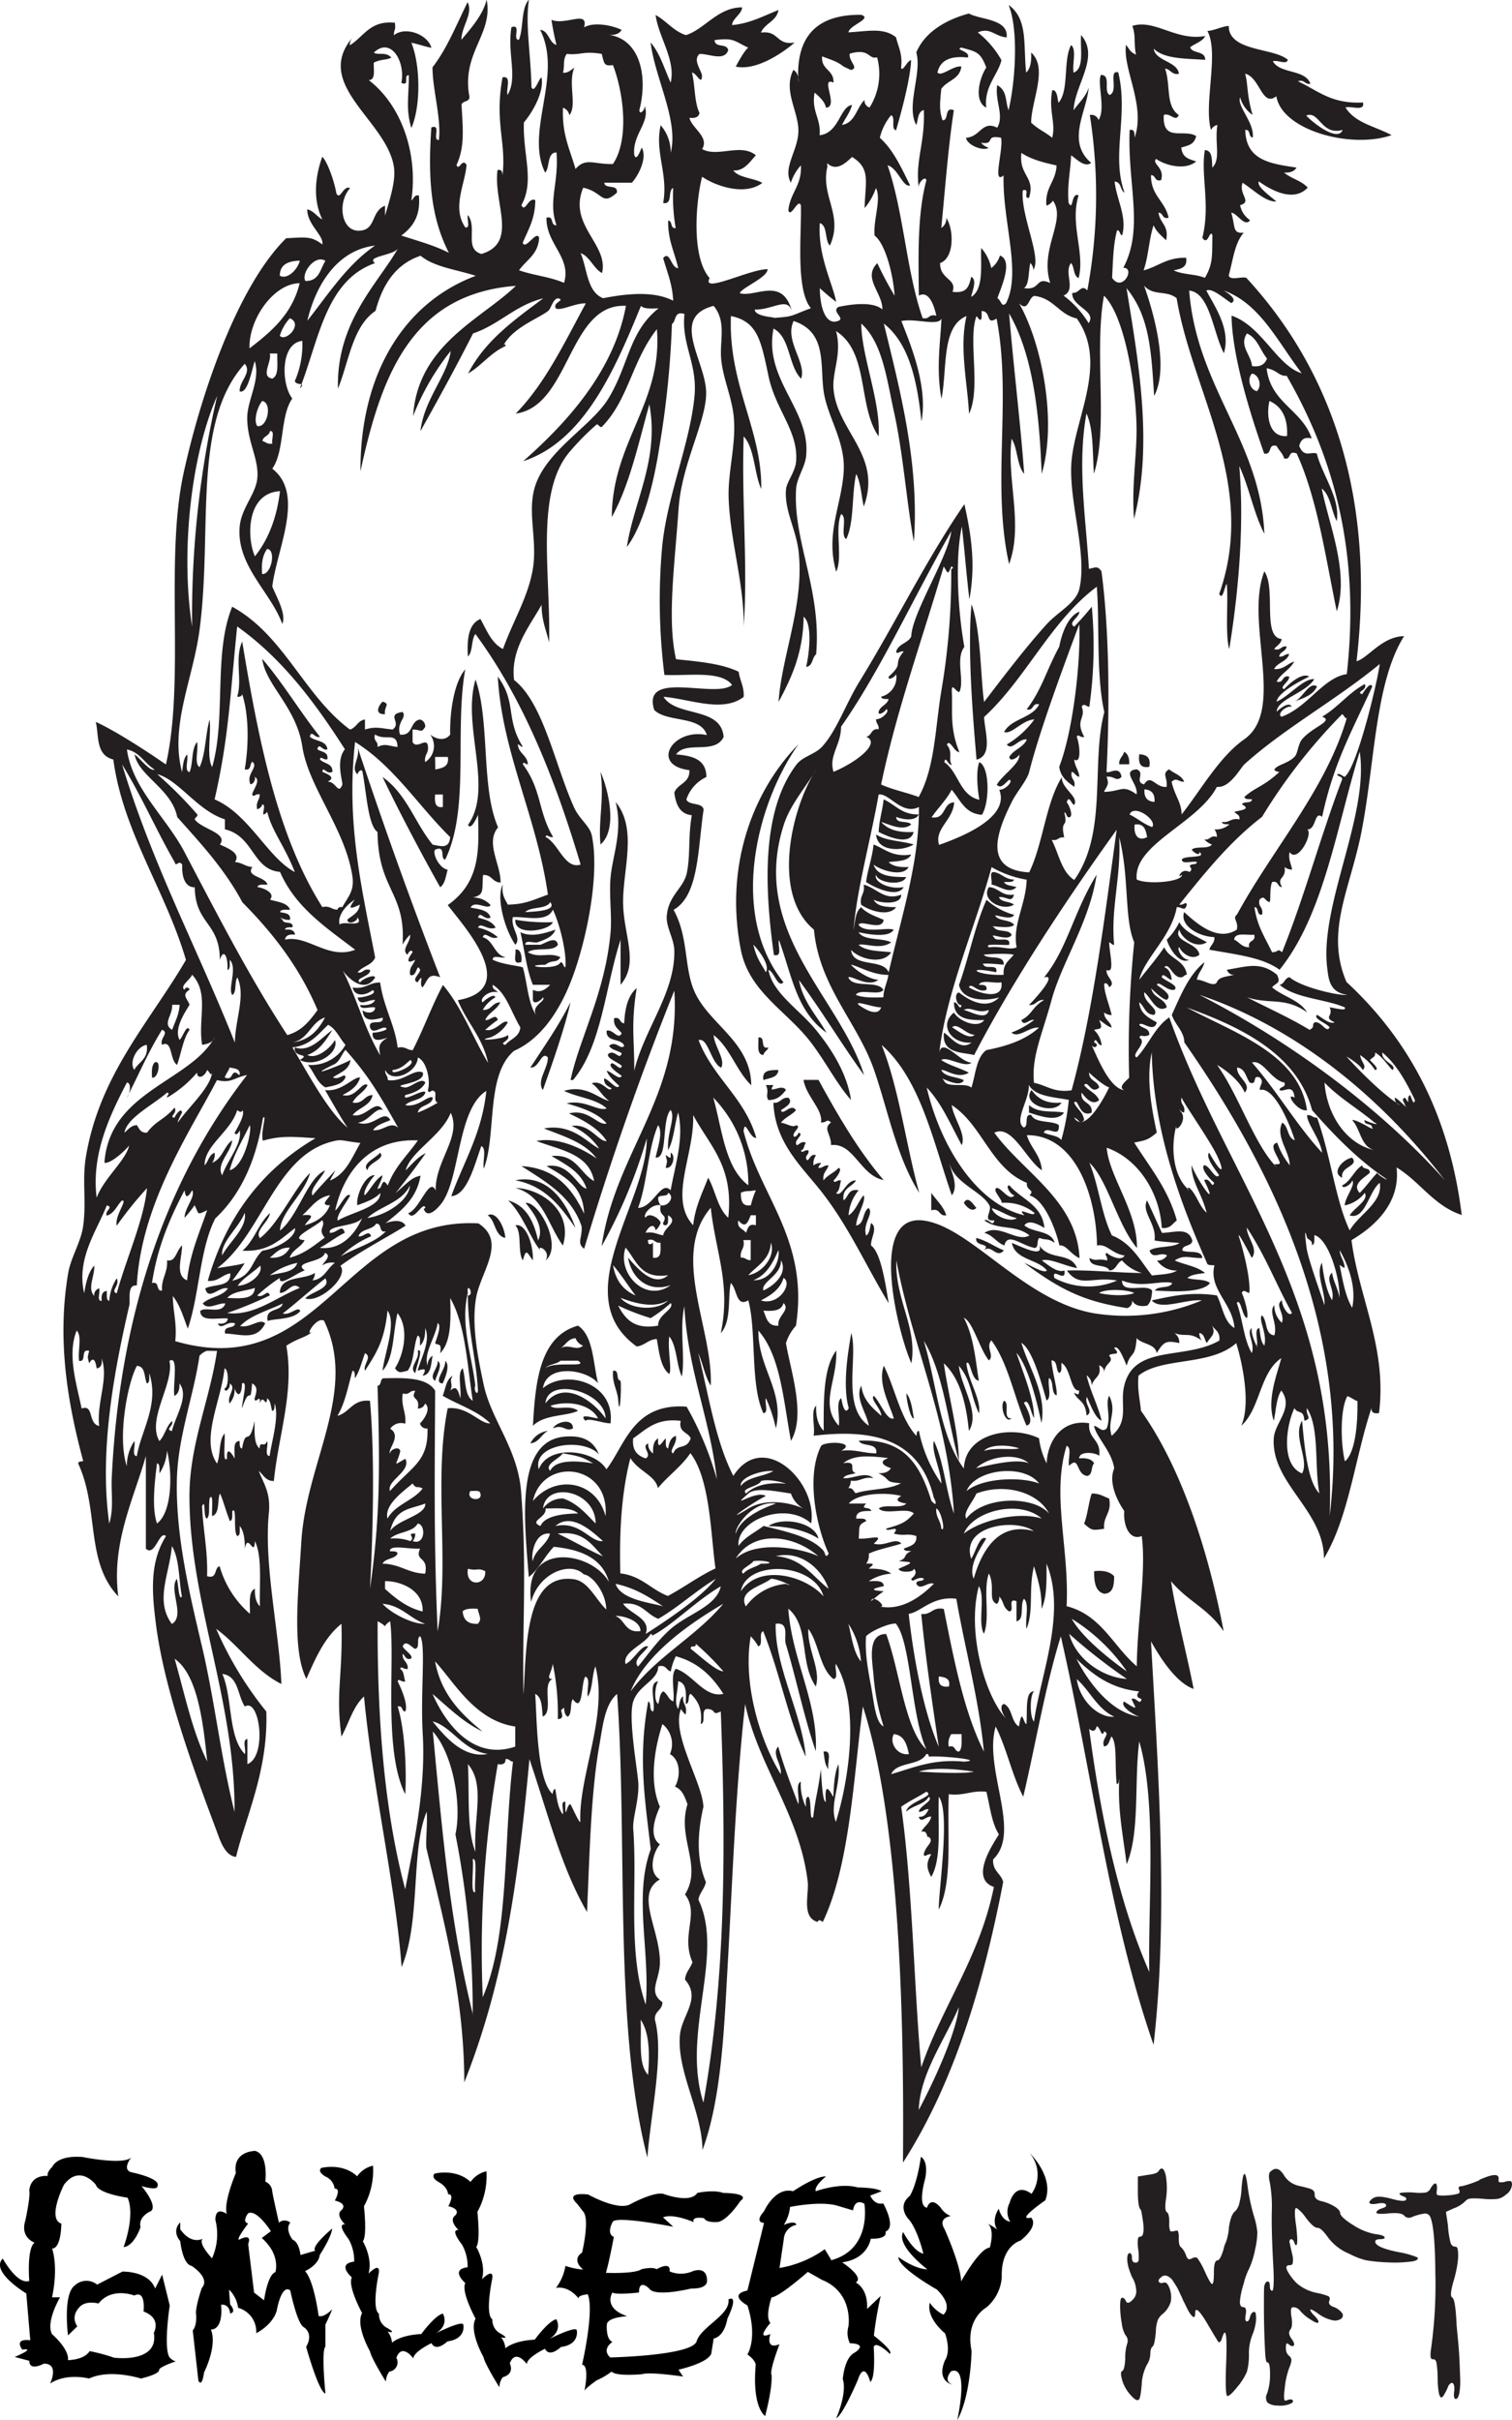 <svg xmlns="http://www.w3.org/2000/svg" xmlns:xlink="http://www.w3.org/1999/xlink" viewBox="0 0 349.73 559.65"><defs><style>.cls-1{fill:none;}.cls-2{clip-path:url(#clip-path);}.cls-3,.cls-4{fill:#231f20;}.cls-3{fill-rule:evenodd;}</style><clipPath id="clip-path" transform="translate(-96.36 -63.24)"><rect class="cls-1" width="542.45" height="702"/></clipPath></defs><g id="Layer_2" data-name="Layer 2"><g id="Layer_1-2" data-name="Layer 1"><g id="Superchief_Gallery_NFT_Logo" data-name="Superchief Gallery NFT Logo"><g class="cls-2"><g class="cls-2"><path class="cls-3" d="M184.84,225.52c1.94.54.29,1.08.58,2.9-2.59.1-1.49-2-.58-2.9" transform="translate(-96.36 -63.24)"/><path class="cls-3" d="M356.39,237.11c.86.49,1.25,1.46,1.15,2.9h-2.31c-.09-1.44.91-1.8,1.16-2.9" transform="translate(-96.36 -63.24)"/><path class="cls-3" d="M359.87,237.69c1.66.08,2.75.73,2.32,2.9-2.15.41-2.56-.92-2.32-2.9" transform="translate(-96.36 -63.24)"/><path class="cls-3" d="M235.26,241.75c1.86,4.21,4,13.38,0,16.81-.58-5.46.92-10.43,0-16.81" transform="translate(-96.36 -63.24)"/><path class="cls-3" d="M307.71,258.56c-2.78,1.68-8.47,1.66-8.7-2.32,2.18,1.5,5.88,1.46,8.7,2.32" transform="translate(-96.36 -63.24)"/><path class="cls-3" d="M304.81,270.15c.1,2.5-5,2-6.38,1.16.75,1.57,2.89,1.76,5.22,1.73-1.8,2.44-6.48.68-8.11-.57-.42-2.15,1-2.49.58-4.64,3.09.83,4.87,3.86,8.69,2.32" transform="translate(-96.36 -63.24)"/><path class="cls-3" d="M325.1,268.41c2.36.15,2.86,2.16,5.79,1.74-.53,2.1-1.71.35-3.48.58.49,1.25,2.55.93,3.48,1.74-2.59,1.62-7.77-1-5.79-4.06" transform="translate(-96.36 -63.24)"/><path class="cls-3" d="M224.25,276.52c-.78,2-9,3.36-8.69-.57a40.28,40.28,0,0,0,8.69.57" transform="translate(-96.36 -63.24)"/><path class="cls-3" d="M215.56,282.9c1.59-.56,1.69,3.24,1.16,2.9-1.95.59-.9-1.8-1.16-2.9" transform="translate(-96.36 -63.24)"/><path class="cls-3" d="M271.78,303.19c1.83-.29.21,2.87,2.31,2.31-.2.76-1,.91-1.16,1.75-1.65-.09-1.06-2.42-1.15-4.06" transform="translate(-96.36 -63.24)"/><path class="cls-3" d="M132.1,309c1.67-.91.9,3.88-.58,3.47-.08-1.42-.09-2.78.58-3.47" transform="translate(-96.36 -63.24)"/><path class="cls-3" d="M276.41,310.72c-.14,1.8-2.05,1.81-3.48,2.32-.38-2.32,1.54-2.33,3.48-2.32" transform="translate(-96.36 -63.24)"/><path class="cls-3" d="M282.21,313h3.47c4.51,8.24,9.18,16.31,15.07,23.18-5.51-1.12-6.83-8.67-12.17-8.11.05-2.6-2-3.75,0-5.22-1.15-1-.74.05-2.32,0,.51-3-3.47-6.09-4.05-9.85" transform="translate(-96.36 -63.24)"/><path class="cls-3" d="M273.51,314.2h1.74c-1.6,2.48,2-.53,2.9,1.15-.95,1.18-1.94,2.32-4.06,2.32-.77-1.22.28-1.71-.58-3.47" transform="translate(-96.36 -63.24)"/><path class="cls-3" d="M341.9,318.25c-1.78,3-9.47.39-6.95-2.9,1.39,1.89,3.31,3.27,6.95,2.9" transform="translate(-96.36 -63.24)"/><path class="cls-3" d="M342.48,320.57c-1.64,2.36-6,.64-8.11,0v-1.74c2.19,2,5.56,1.22,8.11,1.74" transform="translate(-96.36 -63.24)"/><path class="cls-3" d="M184.26,329.84c1.42,1.46-2.74,2.26-2.9,4.06-1.5-1.54,2.1-2.9,2.9-4.06" transform="translate(-96.36 -63.24)"/><path class="cls-3" d="M251.49,329.84c1.29.6.46,3.88-1.16,3.48.41-1.78.41-1.11,0-2.9.47.11.58.58,1.16.58Z" transform="translate(-96.36 -63.24)"/><path class="cls-3" d="M409.13,331c1.64,2.06-2.8,1.91-2.32,4.64-2.72-1.26.37-4.44,2.32-4.64" transform="translate(-96.36 -63.24)"/><path class="cls-3" d="M229.47,347.23c-3.44-4.87-6.91-9.71-13.91-11,7.54-1.55,11.84,5.15,13.91,11" transform="translate(-96.36 -63.24)"/><path class="cls-3" d="M215.56,338c5.61.07,13.48,5.07,11,13.33-3.43-4.69-4.56-11.67-11-13.33" transform="translate(-96.36 -63.24)"/><path class="cls-3" d="M311.76,339.12c1.18,1.72,2.77,3,3.48,5.21-1.82.29-1.31-1.78-3.48-1.16Z" transform="translate(-96.36 -63.24)"/><path class="cls-3" d="M209.18,344.33c1.92-1.12,3.9,2.66,4.06,5.23-2.55-.55-2.21-4-4.06-5.23" transform="translate(-96.36 -63.24)"/><path class="cls-3" d="M219.62,354.76c-1.36-1.77-1.5-3-2.33,0-1.28-2-.11-6.44-1.73-8.11,2.37-.62,4.19,4.3,4.06,8.11" transform="translate(-96.36 -63.24)"/><path class="cls-3" d="M323.94,352.45c1.83-1.83-2.21-.74-1.75-2.9,2.43.67,4.2,2,6.38,2.9-1.81,2-2.86-1.58-4.63,0" transform="translate(-96.36 -63.24)"/><path class="cls-3" d="M197.59,378c1.36.84-.37,3.45-.58,4.63-1.63-1.1.79-3,.58-4.63" transform="translate(-96.36 -63.24)"/><path class="cls-3" d="M199.33,378c1.28.95-.07,4.14-.58,5.21-2.4-.15.87-3.43.58-5.21" transform="translate(-96.36 -63.24)"/><path class="cls-3" d="M238.16,380.27c1.6-.25.54,2.16,1.74,2.31.26,2.06-.24,9.51-.58,4.06-.32-2.19-1.4-3.62-1.16-6.37" transform="translate(-96.36 -63.24)"/><path class="cls-3" d="M228.89,393.6c-1.7.95-2.19-1.09-4.64,0,.71-1.47,4.62-2.56,4.64,0" transform="translate(-96.36 -63.24)"/><path class="cls-3" d="M348.86,408.67c1.79-.06,2.76.7,4.05,1.15.69,3.39-1.45,4-1.16,7-2.93.47-2.92.3-4.63-1.16.83-2.07,1-4.8,1.74-6.95" transform="translate(-96.36 -63.24)"/><path class="cls-3" d="M285.68,419.1c-2.94-1.89-6.85-2.81-11.59-2.9,3.29-2.27,10.73-.87,11.59,2.9" transform="translate(-96.36 -63.24)"/><path class="cls-3" d="M349.44,426.63c2.21-.27,3.7.17,4.63,1.16,0,2.14-.26,4-2.32,4.06-2-.49-2.35-2.67-2.31-5.22" transform="translate(-96.36 -63.24)"/><path class="cls-3" d="M286.84,468.36c2.21-.46.74,2.74,1.16,4.06-.86-.88-.94-2.55-1.16-4.06" transform="translate(-96.36 -63.24)"/><path class="cls-3" d="M230.66,121.78c1.55,3.66,1.47,9,5.21,10.43,5.14-1,11.62-1.78,16.2.58-.18-3.88-1.43-6.69-2.32-9.85,1.57-1.91,1.83,2.38,3.48,2.32-.8-3.64-2.42-6.47-2.32-11,1.09.06.4,1.91,1.74,1.73a42.4,42.4,0,0,1-.58-9.27c-1.34.59,0,3.88-2.32,3.48,1.23-6.71-2-11.64-.58-18a9.47,9.47,0,0,1,2.32,6.38c1.91-7.41-3.62-17.18-4.64-25.51,2.17,2.48,3.18,6.11,4.64,9.28C252.7,77.09,248.74,72,248,66.72c2.52,1.34,4.06,3.67,7,4.64,4.29-1.3,7.41-6.45,13-6.41,0,1.49-2.26,2.6-2.31,4.09,4.1-.34,7.54-2.24,10.73-3.48-.45,2.64-3.13,3-4.05,5.22,4.24-.57,3.42,3,7.8,2.31-2.92,2.49-8.92,6.56-13.63,5.56.53-1,2-3.72,2.89-4.39-3.24-1.47-3.19-2.35-7.8-1.74.18,1.94,2.77.58,3.17,2.32-.9,2.7-4.55.75-6.65.89-1.52,1.36.24,3.47.58,4.9,0,2.71-1.32-.67-2.32-.58.75,2.92.52,6.82,1.74,9.28-.14,1-1,1.31-2.32,1.15.51,2.39,4.67,4.46,2.93,7.24,3.67,2,8.9-1.45,12.44,1.43-1.15,1.16-2.65,3.75-5.21,3.5,1.17,1.74,4.91,1.78,6.69,2.9-4.18,3.15-11.08.55-13.92-1.43-1.37,5.34-2.65,18.39,1.74,23.45-2,3.72,9.26-2.1,13.4-2.07,0,1.93-5.87,4.19-6.44,5.55,3.67,1.08,9.95-4.08,12.13,4.37-1-3.75-4.34-.5-8.65-.58,0,2,7.07,1.75,3.51,2,5.79-.43,4.18-.33,9.47-2.32-3.61-4.32-2.12-17.52-2.31-23.76-.6-1.85-2.3,3-2.9,1.16.37-4.07,3.15-5.74,2.9-10.43a10.92,10.92,0,0,0-2.32,4c-2-3.48,1.83-7.62,1.74-12.17s-3.56-9.19-1.16-13.91c.86.5,1.25,1.46,1.16,2.9-.71-10.75,4.35-15.74,14.49-15.65,2.82.87-2.75,2.4-2.9,4.06,4.42-.24,8.18-1.17,11,1.16.5,2.2,1.57,3.84,1.16,7,.3,1.18,1.41-1.61,2.32-1.74-.15,4.12-2.08,11.45-3.48,16.23-1.3-.24,0-3.07-1.16-3.47a12.71,12.71,0,0,0-2.59,5.21c3.16,2.84,5,7,7,11-1.61.63-2.87-4.06-5.21-4.63,3.73,10.75,4.35,24.62,8.11,35.35,1.83.28,1.16-1,3.17-.58-.72-3.2-2-5.75-4.05-4.64-.08-8.58-.42-18.61,1.74-26.65-.19-1.23-2,.6-1.74,1.73-.92-6.16,1.48-10.46,1.15-18-1.4.33-1.28,2.18-1.74,3.47-2.44-4.42,1.38-12,0-16.8,2-4.74,6.87-7.56,12.18-9,2.41,1.45,9.21,1.18,8.72,5.53-2.82-.24-3.71-2.4-6.68-1.16A21.76,21.76,0,0,1,328,77.15c-.82,3.44-4.1,6.18-3.51,11-3.11-1.62-1.41-7.25,0-9.28-1.38-3.77-2.52-3.7-5.76-4.63-1.71.5,2.23.86,1.47,2.31-3.95-.46-6.38.59-7,3.48,1,1,3.42-1.57,5.52-1.43-.3,3-3.33,3.23-4.64,5.22-.35,3.44-.48,4.89.28,7.22,1.54.19.35-3.24,2.63-2.31-1.34,8.71-2,18.1-2.91,27.23a2.54,2.54,0,0,0,1.17-2.31c1.81,2.78,1.83,9.31-1.44,10.43-.08,3.88,4,3.58,2.87,6.65,3.31.41,3.78-1.13,4.33-3.48,1.49.79.12,3.55,0,4.64,3.12-1.76,2.06-8.42,2.32-11.29a10.38,10.38,0,0,1,2.32,4.64,5.72,5.72,0,0,0,2-2.9c3.13,1.19.28,7.33-.58,9.85.94.66.95,2.28,2,1.16,3.62-7.16-.87-18.87-.58-29.55-2.7,2.33,0-5.88-.58-8.7-4-.76-1.14,1.68-4.63,1.16a4,4,0,0,0,1.74,1.16c-1.08.84-4.91-.48-5.22-2.32,3.33-.16,3.71-4.11,7.22-2.32,1.68-2.89-.59-6.18,0-9.85,2.39,1.35,1.8,3.65,2.63,5.8,1.64-7,2.29-18.82,0-24.34,4.54,3.26,3.38,9.23,4.06,15.64,1-.92,1.26-2.6,1.16-4.63,4,3.54,0,11.21,0,16.22,1.94,1.73,2.8,1.88,4.87,3.48.89-3.54-.88-6.05,0-11,1.26-.1,1.15,2.06,1.47,2.9,2.5-2.92,1-9.84,2.9-13.33,1.33,1,.21,4.42.58,6.37,2.54-.94,1.48-5.47,1.73-8.69,4.41,5.07-1.51,11.52-1.73,17.39,1.18-1.72,2.77-3,3.48-5.22-.42,5.51-5.26,12.4.58,17.39-1.48,1.19-3.38-.91-4.64-1.74-.14,3.73-.94,6.79-.58,11,1.19,2.07.49-2.53,2.32-1.74-2.1,6.58,1.53,13.32,0,19.12-1.25-.48-.94-2.54-1.74-3.47-1.79,2.11,1.3,6.19-1.74,7.53a22.7,22.7,0,0,1,5.8,6.38c1.93-2.92-4-3.79-3.79-7,1.73.14,2-2.14,3.48-.58a119.59,119.59,0,0,0,.58-40.56,1.68,1.68,0,0,1,2,1.15c1.74-2.47-.38-8.67.58-10.43,2.47.05.45,3.7,2,4.64,2.14-.83-.38-5.91,2-5.22,2.43,10-1.71,19.22,1.46,27.82-1.18-.75-.6-2.37-2.31-2.59.51,4.35,2.94,8.23,1.74,12.45-.63-.15-.39-1.16-1.16-1.17-.9,3.17-.95,7.16-1.16,11,2.37,3.49,5.49-2.42,2.59-2.31,4.85-9.13.94-19.28,1.47-31.88,1.24-.27,1.1.83,1.16,1.74,2.59-7.46-2.8-15.81-2-21.44.94,1.18.88,1.6,2.32,2.28-.58-2.51,0-4.46-.86-6.65,5.16-1.67,10.17,3.58,16.85,2.32-.49,1.25-2.54,1.82-3.48,2.63.57,1.55,3.53.72,3.48,2.89-4.51-.32-9.5-.16-11.9-2.59.37,2.91,5.45,2.89,5.83,5.8-1.58.42-2.06-1.15-3.2-1.16,1.35,3.86.05,8.6,3.16,10.71-.71,1.76-2-.63-3.47,0-.33,6.43,4.66,3.09,7.5,4.87-.47,2-1.78,2.15-3.45,2.66.26,2.25,1.53,2.61,3.45,3.2-2.26,2-6.68,1.18-9.27-.57-1.08,1.11,2.07,2,1.15,4.91-1.58.42-1.16-1.16-2.32-1.16-.09,4.73,3.28,6,4.06,9.85-1.58.42-1.16-1.15-2.32-1.16.26,2.44,2.49,2.92,1.74,6.38-1.06-1.07-2.29-2-2.89-3.48-1.07,3.18-1.19,7.31-2.32,10.43,3.38-.86,5.43-3.06,9.85-2.9.35,2.28-1.3,2.56-2.9,2.9,2.23,1.06,4.9.78,7.23,1.73,1.89-3.2,1.66-4.95,1.74-9.84-.59-1.6-1,2.65-2.32.57,1.91-7.64-.43-14.44.58-20.28,1.83.1,1.57,2.29,1.74,4.06,2-2.07.48-5.67,1.16-9.86a2,2,0,0,0-1.47,1.16c-1.78-5.87,1.93-17.85-.85-22.91,1.64-.09,3.3-1.06,4.94-1.16,0,6,10.53,5,13.67,7.84-.33,1.21-2.18,0-3.47.31,1.62,3,7.47,1.79,8.69,5.22-1.4.23-1.26-1.06-2.9-.58,4.74,2.22,7.73,5.29,15.07,4.91.46,2.2-2.74.73-4.06,1.16,2.33,3.66,6.78,4.3,10.67,6.4-9.46,3.27-25.38-1.16-26.66-9-3.34,2.6-3.75-4.36-7.22-5.22.72,2.51.31,4.75,1.73,9.55a7.45,7.45,0,0,1-2.89-4.06c-.81,2,3.32,5.77,2.93,9.27-1.1-.07-.4-1.92-1.74-1.74.19,7,5.64,7.77,11.86,8.7-.49.85-1.45,1.24-2.9,1.15,1.8,1.49,3.91,1.78,5.49,3.48-3.29,3.52-8.56.54-11.31-1.43-.59,1.19,2.72,3.44,4.05,4.64-2.48.15-5.22-2.66-7.8-4.33-1,2.67,2.32,4.38-.58,5.18a5.41,5.41,0,0,0,2.31,3.48c-1.23,1.74-3-1.66-4.36-1.74,1,3.29.22,4.87,2.9,4.63-2.12,2.34-2.49,6.4-3.48,9.86.25,1.29,2.86.23,4.06.57,18.1,19.6,30.21,48.2,25.5,88.68,2.62-.67,5.86-5.72,11-5.8-6.75,10.72-6.73,29.28-9.85,45.21-2.63,13.43-8.46,23.09-3.48,34.77,13.95,12.91,23.71,30,26.66,53.9-6.53-2.17-9.65-7.72-15.07-11,.87,7.55-4.12,13.1-10.43,16.81,1.72,13.38,8.26,24.92,6.37,40-1.16.2-1.81-.12-1.74-1.16-3.82,11.43-5.24,25.28-11,34.78,0-11.16-12.29-17.42-11.6-27.83.25-3.66,4.72-7,1.74-11-1.16,1.73-1.21,4.58-1.74,7-1.64-4.75.67-10.54,1.74-14.49-5,3.29-4.86,11.75-9.27,15.64,2.22-4.89.36-14.25-1.16-19.12-6,5.4-17.26,3.15-22.6,7.53-.31,3.21.33,5.47.57,8.12,9.6,13.44,15.76,33.26,19.13,51-3.75-5.44-8.24-6.85-12.17-11.58,1,6.78,3.65,16.82,5.22,24.91-4.22-1.48-8-7.67-9.86-11,1.54,28.26,4.13,62.72.59,93.31-10.3-29.63-14.07-62.23-21.45-94.47-3.62,11.64-5.78,24.75-8.69,37.09-2.6-4.93-3.84-11.23-6.38-16.23-2.87,9.8,6.09,24.4-.58,30.72-.19,2.7,1.8,3.23,2.32,5.22-4.73,24.64-11.68,47-23.18,64.91.33-37.63-1.17-80.38-9.27-105.48-2.12,15.66-2.93,36.59-9.28,49.83-.51-.35-1-.69-1.16,0-3.83-1-2-6.47-2.32-9.26-1.76-15.32-11.39-26.72-14.48-41.15-2.24,20.39-2.89,40-4.06,60.85-.8,14.18-1.39,30.32-5.8,42.31-.13-9.11-6-18.15-5.21-26.66.4-4.45,5-8.42,1.16-12.75.15-1.78,1.26-2.6,1.73-4.06-2.79-6.25,1.71-11.19-1.73-15.64,4.12-6.66-1.9-13,.58-20.87-.63-1.69-1.21-3.42-2.9-4.06,1.31-2.29,1.32-6.13-1.16-7.53a5.89,5.89,0,0,0-1.74-6.95c-2,6.13-3,13.67-.58,19.12-1.18,2.62-2.62,6.89,0,8.7-1.6,1.83-2.82,6.52,0,8.11-5.88,3.34,0,11.49,0,19.12,0,4.22-2.88,6.85.58,9.27,0,1.94-1.89,2-1.74,4.06,2.16,8-.94,21.49-1.74,31.88-7.85-30.33-4.53-72.56-7-107.22-2.81,2.3-3.31,7.3-4.06,11.59-2,11.13-2.28,25-2.9,38.83-6-10.27-9.19-23.26-13.32-35.35-2.68,29-5.9,51.6-15.07,74.76,0-20.47-5.16-38.89-8.7-53.9-.36-1,.25-5.91,0-8.69-3.75,9-1.29,25.2-5.8,35.93-1.32-18.47-6.8-42.19-8.69-62.59-2.54,2.29-3.5,6.16-5.22,9.27-1.38-10.3.33-13.89,0-26.08-3.87,3.08-6,7.91-8.11,12.75-3.34-6.63-1.93-19.4-1.16-31.87,1.15-18.4,13.11-34.72,5.22-51-1.87-1-4.94,4.48-2.32,2.32-2.19,1.82-3.16,1.43-6.38,3.48,1.87,10.69-1.78,20.46-2.89,31.3-1.95,0-2.4-1.47-3.48-2.32,1.09,2.89,2.81,5,2.32,9.85-1.19,11.81,2.5,27.8,2.9,39.41-6.16-3.12-9.72-8.82-15.07-12.75a82.67,82.67,0,0,0,11.59,19.12c.47,13.66-4.82,24.5-7,33.62-2.67-.24-3.78-4.1-4.63-6.37-5-13.31-12-32.31-13.91-47.53-1-7.75-1.37-14.32,2.32-20.28-1.5-1.46-2.53,4.88-4.64,2.9V400c-2.79,9.85-8,20.1-6.38,32.46-7.68-8.06-4.36-20.05-9.27-30.72,0-.56.71-.45,1.16-.57-3.63-13.46-6.1-28.06-3.48-43.48.63-3.69,3-7.25,3.48-11,.74-5.33-.25-10.53.58-15.65,3.11-19.2,14.77-31.36,23.18-45.78-4.75-16.17-14.55-29.54-16.8-46.36-4.14-1-3.29-5.61-4.06-8.7,4.39,2,11.32,6.45,16.23,9.85,4.41-19.49-.26-47.17,4.05-67.22,4-18.38,12.47-43.36,23.76-54.49,4.69-.24,5.83-.48,8.36,1.43.45-2-3.52-4.58-3.48-8.11,1.55.38,2.2,1.67,3.48,2.32-2.19-4.46-1.7-9.82,0-14.49,1.33,1.37,2.87,6.09,3.24,8.42.86,1.91,1.56-1.93,3.2-1.16-3,3.29-2.1,9.92,2,9.85s2.71-4.45,6.07-5.79v2.32c1.14-3.93,2.63-8.35,2-11.59-1.91-10.56-18.61-18.76-9.58-29.56a2.75,2.75,0,0,0-.58,1.74c3.28-2,4.64-5.8,10.44-5.22.22,2.15-.14,1.07-.25,2.9,2.67-2.16,7.84-.21,8.7,2.9-1.62-.31-3-.85-4.64-1.17,2.17,5.36,2.14,14.89,0,19.71-1.29-4.24-.62-7-.57-12.17-1.39-.23.32,2.64-1.75,1.74,1-4.88-2.41-10.76-6.37-7,1.1.7,2.72-.31,4.06,1.15-1.16.64-2.15.26-4.06,1.16-.1,1.64.5,4-1.16,4.06,7.33,5.59,11.47,16.64,9.85,27.82.59-.38.61-1.33,1.74-1.16.45,4.89-1.52,7.36-4.06,9.28,3.78,1.24,7.75,2.3,11,4-4.11-8.06-4.9-16.82-4.06-29,2.44-.89.09,3,1.74,2.9.6-5-1.48-11.69-1.47-16.81,3.38-4.35,5.55-9.91,8.12-15.07,1.32,2.7-1.37,5.47-1.44,8.7,2-2.41,5-5.68,5.84-9.28,1.55,7.94-5.67,12.11-4.06,22,.5,1.86-1.51,1.2-1.74,2.32.3,5.56.79,9.7-1.16,13.91.53,1.58,1.3-1.77,2.32,0-.4,4.63-3.43,9.92-.27,14.48,1.25.1.26-2,.58-2.89,2.25,3-.92,7.8,3.13,9,8.63-2.59,2.68-11.86,3.72-19.41,1-.2,1.09.46,1.16,1.17.9-7.7-1.91-12.15,0-22.61,2.2-.46.74,2.74,1.16,4.06,2.42-4-.11-9.5.89-15.65,2.44-.9.09,3,1.74,2.9,1.11-2.75.44-7.29,2.32-9.28-.89,5.73.43,12.59.58,20.29.71,1.41,1.6-1.82,2.31-2.32.71,3.23-2,8-4.06,10.43-.29,7.41,2.54,13.53-.58,19.13.87,1.91,1.57-1.94,3.21-1.16,0,4.29-1.65,6.86-2.9,9.85.6,1.85,3.18-3,3.79-1.16-.18,3.89-3,5.14-4.64,7.54,3.74,1.28,6.86,1.41,10.4,2.9,1.79-5.87-4.19-9-4.06-15.07,1.86-.52.8,1.9,2.32,1.74-2-5.46.57-9.78,0-16.81-2.24-.11-1.51,3.63-2.63,4.63-4.75-9.52,4.2-22.37-1.15-33,2,.14,2.06,3.07,3.78,3.48a55.08,55.08,0,0,1-1.16-5.8c3.2,1.36,8.65-2.37,7.53,1.74,2.43-1.39,6.74-.37,8.7.58-.5.86-1.46,1.25-2.9,1.16,6.94,1,9.08,9.21,7,17.39,0,1.36,1.58-.22,1.15-1.16,1.61,3.93-2.9,6.74-2.32,11.59.53,1.56,1.4-1.22,1.74-1.74,1.3,2.48-.83,6.49-2.31,8.11h-6.38c.14,1.6,3.27.21,2.9,2.32-3.54,3.2-3.15-.19-7.77-1.16-3.6,8.65,5.93,13.06,4.36,19.71-1.89-.82-3-4.22-5.25-4.64m-2.94-46c-.94,1.37-.39,2.46-.85,4.32,1.14.18,2-.78,2.63-1.16-1.55,3.61.7,8.7-1.16,11a2.2,2.2,0,0,0-1.47-1.74c-.26,6.25,1.57,9.51,2.9,14.18,2.35-2.77,4.39-1,8.66-1.16,3.87-5.8,2.39-16.69,0-22.87-2,.24-2-.16-2.59-2.59-4.34-.73-4.84.34-8.12,0m64,2.89c-1.48-1.22-3-1.56-4.91-2.32-.28,3.19,2.76,3,2.63,6.07-3.27-1.49,1.36,5.61-1.74,5.8-.26-1.48-1.7-2.67-2.63-3.48-.78,4.45,1.5,5.84,1.16,9.85,4.53-.51,4.7-6.66,7.5-7-.5,1.81-1.57,3.06-2.32,4.63,3.11-.57,3.33-4,5.22-5.79a1.6,1.6,0,0,0,1.16,1.74,14.69,14.69,0,0,0,1.74-11.6c-2.12.54-1.64-2.22-6.34-.84-.29,1.81,2.25,3.25.3,3.78M406.25,93.44c-4.34.71-4.88-4.66-7.75-3.47,1.52,1.68,7.31,6.2,8.42,3.32m-119.19,8.55c-1.61,6.81,3.81,11.13.58,18.2-1.24-1.27-.46-4.56-2.32-5.21-.54,7.5,3,14,3.78,18.23a47.67,47.67,0,0,1-3.78-3.17c0,4,1.19,8.83,4.33,7.53,1.54-.63-1.77-2.17,0-3.2,3.05-.65,7.94-1.29,10.13.58.09-3.83-4.64-7.24-1.16-10.7a75,75,0,0,0,4,7.53c-.41-5.54-2.3-12.16-4.63-13.9-.38-3.49,1.64-8.5.3-11a13.91,13.91,0,0,1-2.62,4.64c.2-6.4,1.41-9.15-2.9-11.83-1.78,1.74-3.78,3.32-5.76,1.43M334.37,109c-1.53.17.43-2.25-1.44-1.74-.57,5.87,4.64,15.93,2.32,18.55.46-.51-.56-1.84-.58-1.74-.48,2.28-.23,5-1.46,5.79,3.92.66,2.61-2.8,6.07-1.15-2.55-8.09,3.92-14.61.57-19.13.17.23-1.13,1.32-1.46,1.16-.35-4.22,2.22-5.51,2.35-9.24-3-.65-5.94-1.41-8.12-2.9-.66,5.31,3.31,5.52,1.75,10.4M167.45,137.42c4.86-6.14,9.13-12.88,15.65-17.38-9.48,1.15-14,10.29-15.65,17.38M183.1,124.1c-11.46,4-13,17.94-17.39,29,1.59-1.6-.85-.55-1.15-1.74a21.22,21.22,0,0,0,1.73-9.28c-5.15.54-4.88,10.12-2.32,13.33-2.88,4.08-1.74,12.17-4.63,16.23,7.6,5.91,1.1,18.37,0,27.24.93,2.37,3.31,6.33,2.32,8.69C159,200.16,151,194.1,151.8,185c.4-4.23,3.66-7.43,4.06-11,.49-4.48-2.23-8.3-2.32-13.91-.06-4.29,3.15-9,1.74-13.33-.75,2.36-1.65,7.61-3.48,7-.16-2.31,2.92-4.39,1.16-6.38-12.26,13.57-7.39,38.22-10.43,61.44-1.53,11.62-6.94,22.19-4.06,33,.23-1.51.3-3.18,1.16-4.06.35,1.21-.71,3.81.58,4.06.85-2.05.38-5.42,1.74-6.95.36,1.75-.74,5,.58,5.79,1.4-3,1.32-7.56,2.32-11,.38,3.49-.76,8.49.58,11,3.29-11.39.23-26.3,4.64-37.09,12,6.59,16.59,20.5,27.23,28.4,1.52-.42,1.78-2.09,3.48-2.32v2.32c2.51-.79,3.68-.27,6.38,0,2.25-1.53-1.66-3.5,2.31-4.06,1.12,1.29-1.49,2.36-.58,5.22,3.1.39,2.26-3.15,4.64-3.48a1.61,1.61,0,0,1,1.17,1.74c-1,1.45-.75.62-2.91.58v2.9c.94,1.69,3-.93,3.48.58.46,2-.86,2.22-.57,4.05a4.41,4.41,0,0,0,1.15-6.37c1.41,1.1,3.44,1.59,4.64,0-.12-4.39.67-11.79,3.48-15.07-2.53,14.31,1.12,32.23-4.64,44-1.31-.23.31-3.39-2.32-2.31-.71.93,1,4.35,2.9,4.64-.45,1.48-.58,3.28-1.74,4.05-4.63-8.25-9.76-18-13.33-25.5,5.64,4,7.51,10.68,11.59,15.65,2.21.46,3.81.9,4.06-1.74-7.42-7.27-13-16.4-22-22-2.11,18.84,1.58,33.93,4.64,49.84-.68,1.83-3,2-4.06,3.47,1.4.24,1.26-1.05,2.9-.57.15,1.54-3.82,1.9-2.32,2.89.41-.8,3.31-2,3.48-1.16-2.73,4.29-7.07-.8-7.54-1.73,3.2,6.27,5.17,13.77,8.7,19.71-.23-1.67-.67-2.72,1.74-4.06-1.37.4-3.68,1.32-3.48-1.16,1.09.05,4.23-.71,2.9-1.16-1-.16-2.89,1.63-3.48,0-.56-2.31,3.24-.24,2.9-2.32-2.38.65-4.43,1-4.64-1.74.75.79,2.84.89,2.9-.58-1-.34-3.41.7-3.48-.58,1.67.12,2.95-.15,3.48-1.16-1.73-.15-3.53,1.62-4.06-.58,1.42,0,4.85-.89,3.48-1.73-1.39,1.18-4.09,1.73-4.63-.59,3,.47,3.8-1.22,6.37-1.16.84,5.91,3.43,9.75,4.05,15.07,1.78-.42,2.12.59,3.48.58,2.51-4.84,4.41-10.27,7-15.07,4.35,5.12,6.87,12.07,10.43,18-1.24-5.9-4.94-9.36-7-14.49,14.91-2.6,1-17.51-2.32-22,7.72-5.43,7.18-13.13,7-20.87-.38.84-1.66,3.68-2.31,2.32,6-8.54-1.49-22.77,1.73-33.61,3.4,9.73,1.21,25.07,5.22,34.19-3,3.54.62,8.52.58,12.75-1.93,0-2-1.88-4.06-1.73-.3,3.49.41,4.51-2.32,5.21a5.4,5.4,0,0,1,4.06,1.74c-.57,1.23-3.64-1.25-4.63.57,1.92.4,4.1.53,4.63,2.32-1.44.76-2.41-1.7-2.9,0,1.69.45,3.34.93,4.06,2.33-1.83.79-3.5-1.44-4.06,0A10.17,10.17,0,0,1,211.5,280c-1.67.81-2.95-1.58-3.48,0,2.54.75,2.59,4,5.22,4.64-.84.32-3-.68-2.9.58,2.28,1.09,5.5,1.32,6.95,1.74,1.13,3.9,1.18,8.87,3.48,11.59-2.3-2.59,2.12-3.71,1.16-4.64-.16.53-2.15,1.95-2.31.58v-2.31c1.69.77,2.84,0,4-1.17h-4c-1.49-3.53-1.92-8.12-2.9-12.17,2.61,1.29,5.83.18,8.11-.58-.63,1.69-2.37,2.27-4.06,2.9-.84.32-3-.68-2.9.58h3.48c1.26-.37,3.6-2.17,4.06,0-1.11,1.79-5.34.45-6.95,1.74,2.66,1.53,5-.14,7.53,1.16-1,1.53-1.78.4-3.48,1.73-6.74.15,2.75,1.49,3.48-.57.76,0,.53,1,1.16,1.16.28-3.48-1.27-9.87-2.9-13.33-1.41,3.06-6.27,1.55-9.27,1.73-.57,2.54,2.1,4.81.58,6.38-2.5-3.59-4.49-11-2.9-13.91-.34,2.27.5,3.36,1.16,4.64,4-.09,5.62-1,9.27-2.32-2.51-17.78-10.63-33-11.59-50.42,4.43,6,1.72,9.71,5.79,16.23-.58,0-.69-.48-1.15-.58.13,2.18,2.18,2.45,2.32,4.63-.66.07-.91-.84-1.17,0,4.41,5.92,3.47,10.88,7,16.81-1,.23-1.49-.86-1.74,0,3,1.46,4.41,7.55,8.11,6.38-5.94-19.94-13.34-38.43-24.34-53.32-1,1.32-.55,4.08-1.73,5.21-.26-4.11.16-7.55,2.89-8.69,1.46,2.6,2.54,5.58,5.22,6.95,2.37-6.66,6-12.23,7-19.12.78-6-1-11.54,0-16.81,1.68-9.35,13.26-15.23,17.38-22,4.8-7.9,4.68-15.32,11.59-20.86-1.54,0-3.31.22-4.05-.58-6,14.62-13.13,31.31-27.25,35.93,10.4-9.15,21-21,23.77-35.93-13.34-.71-12.88,23.23-25.5,24.92,6.87-7,11.31-16.5,16.22-25.5-2.42-.08-5.87,1.83-6.95,1.16-.77-1.45,2.29-1.81.58-2.32-1.21,0-1.65,2.37-2.32,2.9-2.32,1.81-8.28,3.88-10.43,8.12,0-.33.47-.66.58,0-3.47,1.54-5.53,4.51-8.69,6.37,3.94-7.65,10.75-12.42,17.38-17.39-6.51,1.61-10.16,6.07-16.23,8.12-3.91,7.68-8,15.17-12.17,22.6.8-7.32,6.35-13,7-18.55a57.75,57.75,0,0,0-8.7,15.07c1.05-16.53,15.82-22.43,23.77-30.13-24.05,1.85-31.12,20.57-35.94,42.88-.12-21.77,9.52-38.77,26.66-45.2-4.36-1.43-9.58-2-12.75-4.64-5.79,1.93-8.79,6.66-10.43,12.75-5.32,3.57-6.12,11.65-8.69,18-.39-15.45,9.11-24.12,13.9-32.46-1,1.7-7.74,1.83-5.21,3.48m-16.23,4.06c3.19.1,3.43-2.76,4.64-4.64-2.36-1.59-5.67,2.84-4.64,4.64M161.08,127c1.71,1,4.14-1.41,4.63-3.48-2.59.1-4.6.8-4.63,3.48m-7,16.81c5-3.85,9.87-7.92,11.59-15.07-6.15.09-11.85,8.55-11.59,15.07m217.34-13.34c1.75,22.4,16.52,34.87,17.39,56.22-2.46-4.69-3.51-10.79-5.8-15.65,1.21,14-.26,29.69-2.32,42.31-1-3.41-.17-11.33-.58-15.07-.52.52-.9,4-1.74,2.32,8.94-25.35-6.22-46.51-9.85-68.39-2.39-1.94-5.26-.4-7.53-2.89,2.27,6.35,5.82,19,2.32,25.5-.67-11-1.18-18.54-6.38-24.93,2.74,16.93,6.19,36.07,1.74,53.32-.59-7,.55-14,.58-20.28,0-9.78-2.64-26.6-7.54-31.3-2.35,13,1.06,30.47-2.32,41.16-.35-4.86-.07-10.37-1.73-13.92-2.15,11.89-.18,23.85.58,35.94,1.48-.31,2-.77,2.89.58,1.92,14.26,1.87,32.85,1.17,46.36.48.59,3-1.64,3.47,1.16-1.21,1.26-1.66-.29-3.47,0,.69,1.73.15,2-.59,3.48,4.06-.08,4.22-1.8,7.54.58.48-2.47-3.65-5.39,0-5.8,2.14.8-.61,2.89,1.74,3.48,1.63-2.57,2.61.86,5.21.58.27-2.28-1.21-3,.58-4.06,1.14,1,2.9,1.35,3.48,2.9-1.44-.06-1.79-1.09-2.9,0,.79,3.44,2.23,4.55,2.32,7.53,4.46-5.66,8.7-13.31,14.49-17.38,9.65-6.79,0-27.08,4.64-38.83,2.77,4-.59,15.23,4,15.64-.17,1.18-1.16,1.54-1.74,2.32,1.64.48,1.51-.81,2.9-.58-.17,1.19-1.57,1.14-1.73,2.32,1.09.13,1.27-.66,2.31-.58-.51,1.81-2.73,1.9-3.48,3.48,2.26.13,3-1.25,4.64-1.74-1,1.9-3.06,2.74-4.06,4.64,1.79.43,1.12-1.59,2.9-1.16.12,1.15-2.45,2.48-1.16,2.9,1.22-1.33,4.16-3.93,5.8-2.9-2.76,1.31-7.32,3.87-7.54,5.79,2.95-1.3,6.19-5.39,8.7-5.21-1.87,3.17-8.52,4.6-8.7,7.53.63-.58,2.85-2.49,3.48-1.16-1.46-.25-3.52,1.82-2.32,2.32,6-2.14,9.63-9.07,15.07-9.85,3.29-29.49-3.73-51.3-13.91-69-1.86.14-2.09-1.31-4.63-1.74.87,8,8.18,9.59,10.42,16.23-2-.46-2.54.54-2.89,1.74,1.16,2.78,2.51,1.28,4.06,1.74,1.3,5.07,5.47,10.35,4.63,15.64-1.29-2.37-1.41-5.93-3.48-7.53,1.65,8.27,6.41,19.41,3.48,28.4-2.62-12.64-4.48-26-9.27-36.51-2.2-.84-1.11,1.59-2.9,1.15-.34-1.2-1.22-1.87-1.74-2.89-2.16-.62-.91,2.17-2.89,1.74-3.38-9.58-7.4-22.66-7.54-31.88,7.06,2.41,10.45,11.57,16.23,13.33-5.65-7.44-9.68-16.13-18-19.13.74.48,3.31,2,1.74,2.9-1.59-.94-4.46-3.62-5.8-2.9,2,3.78,5.71,9,4.06,14.49-2.49-4.66-3.23-14.14-8.11-14.49M268.3,324.63c3.65,15.17,15.25,25.18,12.17,45.21a11,11,0,0,0-2.32,4.05c1.14,6.64,4.64,16.64,1.16,22.6-1.74-9.27-2.38-19.65-7.53-25.5-.09,8.59,6.05,14,4.05,22.61a34.88,34.88,0,0,0-2.32-7c-.34,1,.7,3.41-.58,3.48-3.1-6.5-1.54-18.9-3.48-26.09-2.89,1.69-2.56-2.65-4.05-4-.77,3.28.23,8.76-2.32,11.59,2.37-11.32-1.17-18.61-2.32-29-9.4,11,.57,27.92,0,41.14-1.35-2.12-1.82-5.14-2.9-7.53,2.42,9.76,4,20.37,8.12,28.4,7-10.84,19.58,1.52,18,11-5.79-5.27-17.4-.78-16.8,5.21,1.42-2.05,3.82-3.12,5.79-4.63,5.32,1.3,11.24,2.59,13.91,5.8.39.47.35,1.92,1.16.58-2.81-6-5.34-17.84-1.74-24.92,1.15-1.16,8.38-.9,4.64,1.15,3.31-.41,5.18.62,8.11.59.31-2.63-3.26-1.38-4.05-2.91,10.87-.62,14.34,6.15,16.8,13.91,1.92,2.08.43-1.23.58-.58-3.43-14.78-15.7-15.89-27.82-14.49.38-2.13-.75-5.77.58-6.95-.09,2.61.48,4.56,1.74,5.8,0-7.17-.14-14.44,2.9-18.55.32,6.92-3.95,12.4.58,17.38.37-1.94-.75-5.38.58-6.37.17.87.75,4.19,1.74,2.32-1.57-5.44,0-13.85.58-17.39,1.65,5.46-2.33,17.14,4.06,21.44-.43-2.87-3.29-6.35-1.74-9.27.42,3.44,2.59,5.13,4.64,7-.05-1.73-2.66-3.87-1.75-4.64,1.51,1.42,3,5.84,4.64,5.22-1.06-3.4-3.77-8.2-2.32-12.18,2.63,5.3,3.77,12.08,7.53,16.23.14-.44,0-1.14.59-1.15a32.14,32.14,0,0,0,5.21,12.17c-.21-3.28-2.42-7.61-1.74-9.86,2.32,4.84,2.74,11.56,4.64,16.81-1.45-22.5-9.57-38.34-13.33-58.54-.33,9,4.92,15.56,3.48,23.77-2.91-6.3-10.3-34.83,2.89-33,10.81,1.47,23.2,18.68,39.41,21.45A45.66,45.66,0,0,0,374.35,364c-3.75-.35-9.52,2.43-11.59,0,5.21-1.11,9.11-2,15.07-1.15,1.33,2.54,1.61,6.12,4.06,7.53-.39-5.74-6-8.9-4.63-14.49-.69-.09-1.65.1-1.75-.58-5.52-12.55-12.36-29.75-12.75-48.68-1.33,6.16,0,13.14,1.17,18.55-2,1.76-2.75,1.82-5.22,2.32,3.58,5.69,7.83,10.71,9.85,18-1,.73-1.51,2-3.48,1.74-.43-7.84-5.21-15.92-12.74-18.55.57,6.75,7.09,14.61,7,23.19-4.52-5.33-6.85-15.94-11-19.71,2.16,5.18,2.77,11.91,5.21,16.81,4.46,1.72,6.57,5.8,9.27,9.27,2-.29,4.38-.25,5.8-1.15a5.38,5.38,0,0,1-4.63-2.33,2.52,2.52,0,0,0,2.31-1.15c-1.46-1-3.29,1.1-4.05-1.16,1.76-1.14,5.24-.55,6.95-1.74-2.76-.21-4.33-.32-5.79-.58.54-3.85-3.12-6.53-1.74-9.27,1.19,2.47,2.28,5.06,3.47,7.53,3.15-.14,6.07-1.35,7,1.74-.06,1.49-2.27.83-2.32,2.32,1.44.68,4.52-.27,4.63,1.74-2.9.06-4.22-.86-6.37.57,2.29,1,5.21,1.36,7,2.9-1.51.23-3.18.3-4.06,1.16,1.6.53,4.07.18,5.21,1.16-1.89,2.56-10.13,1.84-12.74,1.74.71-1.22,3.49-.37,4-1.74-2.48-.75-7,1.26-11.59-.58-.14,3.24,5.58.6,6.95,2.32-.06,1.48-.32,2.76-1.15,3.48-1.88.33-2.92-.18-3.48-1.17a1.62,1.62,0,0,1-1.16,1.75c-9.65-1.5-15.13-4-23.76-10.44,1.45.52,4.43,2.49,5.22,1.75-2.13-2.72-7.29-2.38-8.12-6.38,2,.73,7.46,3.63,6.37.58,2.33,3.58,7.14,1.41,8.7,5.21-2.56-.35-6.44-2.41-8.12-1.74,2.2,1.63,3.69,2.81,5.22,2.33.44,3.07-3.08-1-2.32,1.73a16.76,16.76,0,0,0,14.49.58c-5.84-1-8.66,1.8-11.59-2.31,4.68-.21,11.51.51,17.38.57a9.38,9.38,0,0,1-4.63-2.9c-1.26.48-1.29,2.2-2.9,2.33-.81-1.7-4.59-.43-4.63-2.9,1.67.88,1.81,0,4.06.57.22-1-.87-1.48,0-1.74.56.66,3.34,2,4.05.59-3-.42-4.05-2.77-6.38-2.32-.14-11.17-4.85-25.6-16.22-25.51.87,3,3.19,4.54,3.47,8.12-3.6-2.33-6.86-10.73-11-8.69,6.67,9.17,19.08,15.69,19.71,29-2-.81-3.2-3.23-4.64-2.9-1.13-4.72-3.81-10.79-6.95-11.6,1.41-1.36-.87-1.07-.58-2.89-8.37-3.42-10.25-13.33-17.39-18,.4,3.09,3.37,6.66,2.32,9.28-2.53-4.63-4.62-9.69-8.11-13.34,3.26,13.86,11.64,27,22.6,29.56-2.21-2.29,2.43.64,2.32-.57a10.83,10.83,0,0,0-7.54-2.32c-.12-1.1-2.32-3-1.16-3.48,1.32.26,2.93,3.2,4.06,1.73-.8-.05-2.26-2.25-1.16-2.31,2.74,3.25,7.54,4.44,8.11,9.85-.92-.47-3.53-2.19-4.63-.58,1.93,1.74,6.23,1.1,7,4.06-1.55-1.18-2.2-.55-3.48-1.16-.8.36-.08,2.23-1.15,2.32-3.25-.63-6.24-3.71-7-.58-1.85-.67-2.64-2.38-4.63-2.9,3.43-2.29,7.58,2.32,10.43.58-3.3-2.63-7.21-1.1-10.43-3.48,1.08-.55,1.93,1.74,2.31,0-2.94.33-.45-2.22-1.15-3.48-1.89-3.36-8.12-5.06-9.28-9.85.38,2,2.27,5.43.58,7.53-4.37-12.62-7.21-26.78-16.22-34.77,4.06,10.23,5.59,23,8.69,34.2-5.23-8.22-7.26-19.23-10.44-28.4-3.82-11-12.71-19.34-13.91-32.46-10.24-8.54-4.81-29.13.58-37.09-2.73,4.46-6.06,8.23-7.53,12.75-8.05,24.87,13,40,18.55,58-5.2-7.17-9.82-14.92-15.07-22,1,5.18,4.15,8.2,6.37,12.17-7-5-8-13.25-11-21.45-.35,1.2.94,4-1.16,3.48-2.26-16-2.82-33.51,5.22-44.05,1.4-1.84,4.14-2.33,5.79-4,3.38-3.53,5.64-10.09,8.7-15.07,8.61-14,15.32-28,24.34-41.15,1.58,7,2.66,13.95,1.16,22-.79-6.66-1-10.31-1.74-16.81-1.73,7.91-.75,20.56.58,27.82-2.14,2.78.11,7.77-1.16,10.43-.85,0-1.84-2.44-1.74,0,.23,4.33-.57,8.19,1.74,13.91-1.22,0-2.18-3.15-2.9-1.73,1.53,1.86.23,3.37,1.16,4.63-.83.31-1.42-2.26-1.74-.58,3.33,2.28,3.52,7.69,8.11,8.7-.56-3.11-.73-7.09,0-8.7,2.4,1.07,2.41,9.32.59,12.17-4-.26-5-3.53-7-5.79-1.26,2.42-3.15,4.19-4.64,6.37,3.42.53,2.47-3.32,5.22-3.47-.22,4.11-4.67,6.16-3.48,9.85,6.58-2.32,16.31-6.7,13.91-12.75,1.32.1,3.38-2,2.32-2.32-.94.66-1.83,2.27-2.9,1.16,1.35-2.33,5.51-4.92,5.22-7-.16.53-2.16,1.95-2.32.58,1-1.74,3.25-2.15,4.06-4.05-1.87-.29-3.43,2.7-4.64,1.16a21.49,21.49,0,0,0,6.38-5.8c-2.8.12-5.27,3.59-7,2.9,1.71-3.13,6.5-3.16,8.11-6.38-1.78-.43-1.11,1.59-2.89,1.16,3.52-4.6,4.54-9,7.53-14.49.1-.42,1.18-6.72,4.64-8.11.1,1.31-2.79,2.55-1.16,3.47,1.4-1.49,2.77-3,4.06-4.63a99.89,99.89,0,0,1-.58,23.18c-.69-.08-1.32-1-1.75,0,1.06,2.64-1.65,2.93.59,6.95-1,.23-1.49-.85-1.74,0,.6,1.37,1.22,6.36-.58,5.23.1,1.64,1.06,2.41,1.16,4-.83-.14-1-.95-1.74-1.16-.42,1.77,1,1.71.58,3.48-1.57-1.14-3.16-2.25-3.48-4.64,3.29-8.53,5-24.66,4.64-33-3.78,10.12-9.21,24.75-11.59,34.2-.49,1.93-3,4.77-4.06,7-3.57,7.11-6.52,15.63,4.06,16.22,3.22-6.62,3.8-15.91,7.53-22,0,2.67,4,4.5,2.9,6.37-.59.07-1.18-2.5-1.74-.57.51.52,1.66,3.27.58,3.47-.77,0-.53-1-1.16-1.16,1,4-1,1.29,0,5.8-1.7-.11-1.15.81-2.9.58,1.66,3.17,2.25,7.41,5.22,9.27,7.79-11,3.8-26.84,6.95-38.83-1.92-8.43-1.07-20.92-1.74-29-10.72,8-16.31,21.17-26.07,30.14.14,3.34,2.13,8.85-1.74,9.86-.9-10.33-2.13-25.75-1.16-35.94,2.21,6.16,2.07,16.88,2.9,22.6,3.93-5.12,9.33-12.31,14.49-18,2.57-2.82,6.77-4.89,7.53-8.1,2-8.41-2.75-20.94-1.74-30.15,1.12-10.25,8.3-22.44,1.16-32.45-4.12-.91-5.32-4.73-9.85-5.22-1.38.44-1.34,3.82-3.48,1.74,5.17,9.08,8.86,27.09,5.21,39.42-.54-14.34-2.09-27.66-7.53-37.1,1,12.12,2.76,26.61,3.48,37.1-1.7-2-1.47-5.88-2.9-8.12-1.19,9.37,2.76,19.86-.58,29-4.13-18.3.69-38.4-2.9-56.8-2.58,1.66-1.14-1.72-3.47-1.74.11,2.33-.15,2.59-1.16,1.16-2.06,5.14,1.09,16.77-1.74,22.6-.35-7.11-2.31-15.31-.58-22.6-5.89,2.42-4.4,12.22-5.8,19.12-1.3-7-.19-13.55,0-18.54-.73,1.83-6-.11-9.27.57,1.85,4.77,6.24,15,4.64,23.19-1-9.42-2.84-18-8.7-22.6,3.66,15.08,8.27,32.3,6.95,50.42-1.7-9-2.4-20.05-4.63-30.14-1.65-7.43-2.59-15.81-7.53-20.28,0,7.42,4.55,18.18,4,26.08-4.87-7-2.12-19.46-9.85-24.34,1.44,5.21-.9,9.34-.58,13.33.78,9.8,11.36,15.44,7,27.24-.58-2.53-.68-5.51-1.75-7.53-1.09,4.69-.4,11.18-2.31,15.06-1.44-.88.35-5-1.16-5.79-1.55,3.28.43,10.09-1.16,13.33-2.55-8.81,1.27-15.37,1.74-23.19.42-7-3.77-12.52-4.64-18.54s.84-13.72-6.95-16.24c-2.17,4.6,3.06,9.61,1.74,13.34-3-3-2.45-9.53-6.38-11.59-2.37,11.84,8.68,18.79,7.53,29.55-.27,2.54-2.16,5-2.31,7.54-.75,12.1,5.95,23.36,4.63,38.25-1,.75-.71,2.76-2.32,2.9.66-2.57,1.58-9.95-.57-11.59-.11,8.39-2.83,14.18-5.8,19.7.75-10.85,6-22.51,4.64-34.77-.58-5.15-3.4-9.71-2.9-14.49.18-1.67,2.13-4,2.32-6.38.56-7-4.73-11.85-6.38-19.7-1.77-8.45-2.6-12.65-8.69-13.91-.65,15.9,7.24,26.36,7,40-1.67-3.74-1.48-9.33-4.05-12.17-.53,15.07,1,29.76,0,44,.12-9.88-3.1-19.7-3.48-29.55-.24-6.42,1.82-12.66,1.16-19.13-.47-4.56-2.53-8.85-2.9-13.33-.35-4.16,1.27-8.59-1.74-12.17-10.09,2.57-2.06,12.39-1.74,19.71.3,6.61-5.66,16.61-6.37,27.24-.85,12.68-2.71,25.51-.58,34.77,5.25.54,10.55,1,14.49,2.9.26,2.05,1.28,3.35,1.16,5.8-4.83,3.8-12.72.42-18.55,0,3,4.76,13.28,2.17,13.91,9.26-2,4.22-8.74.79-11,4.06,3.76.29,7,1.13,7,5.22a8.81,8.81,0,0,0-4.63,5.22c.68,1.44,3.67.58,4,2.31-1.37,9.11-1.08,19.9-6.95,23.19,3.69,6.67,2.24,14,5.22,19.7,3.66,7.09,12.65,11.19,12.75,20.87-3.46-3.31-4.89-8.65-8.7-11.6.15,2.57,2.79,5.69,1.74,7.54-2.39-1.1-3-7.06-5.22-6.37,3.31,8.67,10.66,13.29,13.34,22.6-1.45.23-2.66-4.47-2.9-1.74m57.38,18c.45,1.87,4.32,3.37,5.79,2.31-2.21-.49-3.69-1.72-5.79-2.31m-135,1.16c2.69-.83,4.91-8.64,6.37-5.22-.18-6.88,6.06-12.41,3.48-18-2.14,5.41-9.26,8.9-10.43,13.33,1.45-1.44,2.73-3.06,4.64-4-1.89,2.82-6.58,8.79-7,9.27,3.19-2.79,3.8-3.62,5.8-4.05-.91,5.46-4.59,8.15-8.11,11,1.5-.58,3.88-1,4.64.58-5,3.11-10.4,5.83-15.08,9.27,2.1,2.38-4.75,8.7-8.11,7.54,1.22-1.5,6.14-2.33,4.64-4.64-3.36,2.63-6.49,5.5-9.85,8.12,1.72.52,3.53-1.81,4.05-.58-1.56,2.07-5.89,1.69-7.53,2.31-.65-3.16,3-2,3.48-4.05-3.37,1.65-7.38,2.67-9.86,5.22,2.33.55,4.62-1.91,5.8-.59-2,4-5.47,2.49-9.27,2.32-.43-2,2.14-.95,2.31-2.32-1.79-.76-3.21,1.72-4,0,1.32.17,2.17-.13,2.32-1.15-2.48-.23-6.33.91-6.38-1.74,1.26-1.15,4.95.91,5.8-1.74-1.6-.2-4.07,1.66-5.22,0,1.55-1.54,4.59-1.6,5.8-3.48-1.94-.6-4.52,3.07-5.22,0,2-1.07,5.95-.23,5.79-3.48-2,.34-2.69,1.94-5.21,1.74,4.27-15,12.76-25.88,24.92-33-4.94-.33-8-.66-12.17.58-.6-1.95,1.06-6.52,0-5.22-1.58,9.82-5.12,17.67-11,23.18-3.64,7-3.65,17.6-6.37,25.5-1-2.61-1.82-5.51-3.47-7.53.05,3.61,1,6.38.57,10.43,33.8,9.84,39-28.94,70.13-27.24,6.67,4.34.44,11.17-.58,17.39-1.1,6.78.72,14.74,1.74,19.7,1.72,8.36,7.93,14.95,8.7,24.93,1.39,18.08.21,31.65.57,46.94.65-11.17.4-28.21,11.6-26.66,3.38.47,4.92,4.46,7.53,7-.07-4-3.28-7.92-5.21-8.12-3-3.12-10.42-.4-12.17,6.37-1.94-14.21,14-11.72,18-4.62-1.49-5.48-6.44-7.49-12.75-8.13-2.1,2.16-3.4,5.1-5.79,7-1-12.84-3.19-31.31,8.11-32.46,4-.4,6.77.7,8.11,4.07-3.68-4-15.48-2.35-13.91,3.47,2.2-5.91,13-4.51,15.65,0,4.31-5.58,6.19-15.42,18.55-14.49a75,75,0,0,1,7,16.81c-1.62-14.22-6.69-25-7.53-40-1.15,5.31.24,11.8-.58,16.22-1.3-2.75-1.1-7-2.9-9.27-.43,3,.63,7.46,0,8.69-2.06-1.6-2.32-5-2.9-8.1-2,.12-2.74,1.5-4.64,1.73-16.35-11.72,2.5-33.45,2.32-48.1a119.71,119.71,0,0,1-10.43,24.92c3.12-21.8,18.39-34.55,16.81-59.11q-11.55,28.72-20.86,59.69c-1.81-1.41-.35-2.48-.59-5.22-2.33-6.94-8.27-10.27-13.9-13.9,8,.5,11.73,5.26,14.49,11-.23-6.35-4.56-8.59-8.7-11,5.38-.93,7.11,4.86,9.27,5.21-1.31-3.9-4.85-5.58-8.11-7.54,5.76-.54,6.49,3.94,9.85,5.8-1.17-6.36-7.88-7.18-13.33-9.27,5.51-1.12,11.54,2.38,13.91,4.05-2.67-3.7-7.61-5.14-12.17-6.95,6.67-1.26,10.3,3.6,12.75,4.63a14.56,14.56,0,0,0-6.37-5.21c4.18-.7,6.28,3.75,8.11,3.48-2-3.06-5.31-4.74-8.7-6.38,4.49-1.18,6.71,2.95,8.7,2.32-2.17-2.47-5.66-3.61-9.27-4.64,4.15-1,7.31,1.95,9.27,1.16-2.39-2.24-6.75-2.52-9.85-4.06,5.17-1.52,8,1.87,10.43,2.32-1.62-1.08-2.41-3-4.05-4.05,2.5-.93,3.83,2.29,4.63,1.15-.85-.5-1.84-.86-1.74-2.32,1.14.27,2.9,2.84,3.48,1.75-1.06-1.07-2.29-2-2.9-3.48,1.09.12,3,2.32,3.48,1.16-.8-.6-3.44-2.3-2.32-2.9.77-.09,2.16,1.95,2.32.58-.77-.82-4.17-2-2.9-2.9,1.44-.75,2.41,1.7,2.9,0-.87-.67-2.37-.72-2.9-1.74,1.57-1.33,2.71,1.11,3.48,0-.67-1.84-4.29-.73-4.06-3.48,1.48-.44,2.66,2.28,3.48.59-.73-1-2-1.52-1.74-3.48,1.58-.42,1.16,1.15,2.32,1.16.16-3.51.89-6.45,2.89-8.12-1.38,8.57-.51,11.8-.57,19.13,2.25-9.58,9.47-18,9.27-27.82-.06-2.81-2-5.51-1.74-8.11.44-4.74,3.9-6.32,4.64-9.86.85-4.12.28-8.61,1.15-13.33-2.8-.29-3.68-2.49-4.05-5.21.75-2.15,3.64-2.15,3.48-5.22-9.14-1.11-3.88-9.81,4.05-8.11-1.41-4.58-9.15-2.83-12.17-5.8-3-9.46,14.19-2.53,18-5.8-2.61-3.37-9.92-2.05-15.65-2.31a138.81,138.81,0,0,1-.58-29c1-11.95,6.43-24.16,7.53-35.35.76-7.68-3.07-12-2.31-19.13-2.5-.76-1.84,1.64-2.9,2.32a214.11,214.11,0,0,1-2.9,28.4c-1.33,8.62-3.77,18.22-7.53,23.18,1.64-10.72,7.55-20.26,5.21-33-2.53,9.05-4.56,18.62-8.69,26.07.1-17.47,11.81-26.44,10.43-43.46-5.8,7.38-6.56,16.36-12.75,22.6-.3.3-.93-.74-1.16-.57a56.49,56.49,0,0,0-5.79,5.79c-8.62,9.32-4.88,27.79-5.22,44.62-.68-2.79-1.78-5.18-1.74-8.69-2.87,5.08-7.23,10.34-6.37,17.39,6.84,5.37,9.47,19.83,13.91,29.55,1.17,2.59,3.59,4.2,4.06,6.38,2,9.5-1.51,25.87-5.23,34.77-2.93,7-7.1,12.57-12.74,15.07-6.62,5.55-4,19.35-7,27.24-.36-1.57.74-4.6-.58-5.21-1.55,4.24-3.26,11.41-6.95,11.58,2.87-7.94,7.09-14.53,8.11-24.34-6.77,4.2-6,20.4-10.43,26.09-.32.41-3.12,3.95-4.06,1.16.32,0,.66-.48,0-.59-1,.38-2.45,3.29-3.47,1.75m-5.22,4.05c-1.86.51-.8-1.91-2.32-1.74-.84,1.47-3.51,1.12-4.06,2.9,1,.35,2.41-1.7,2.9,0a23,23,0,0,0-7,4.64c3.43-2,7.77-3.05,10.44-5.8M161.08,140.9c1.4,1.54,5.51-2.76,2.32-4.05a10.5,10.5,0,0,0-2.32,4.05m224.87,7c2.05.31,3-.49,3.48-1.74-1.6-1.89-2.22-4.74-4.64-5.79-1.92,2.78,1,5,1.16,7.53m-226.61,2.9c1.61-.71,1.07-3.56,1.16-5.8h-1.74c.54,1.89-2.25,5.34.58,5.8m227.77,2.9c1.23-1.3.41-3.82-1.16-4.06-1.24,1.3-.41,3.82,1.16,4.06M140.79,208.13a226.12,226.12,0,0,1,5.8-53.31c-5.83,13.16-8.57,35.4-5.8,53.31m15.07-46.36c2.34.54,3.58-5.33,1.16-5.79-1.05,1.18-2.09,4.43-1.16,5.79m238.2,2.32c.21-4.26-1.26-6.85-4.06-8.11-.76,2.94-.32,8.51,4.06,8.11m-237,1.15c.78.19,1.1.83,2.32.59-.32-.84.68-3-.58-2.9-.17,1.18-1.57,1.14-1.74,2.31m-1.74,26.67c3.09-3.87,5.06-8.85,5.8-15.07-7.86.45-7.68,10.88-5.8,15.07M290.9,231.32c0,4.22-2.91,6.73-1.74,10.43,5.55-2.32,11-6.73,7.53-8.12,1.37-.17,1.08-2,2.9-1.73.13-1.1-.65-1.28-.58-2.32,1.32.1,3.38-2,2.32-2.32-.07.47-1.91,1.76-1.74.58.4-1.35,1.93-1.55,2.32-2.9-.68-.09-1.64.1-1.73-.57a4.63,4.63,0,0,0,3.47-5.22c-.06.46-1.91,1.75-1.74.58,3.66-3.22.87-2.71,3.48-5.8-1-.23-1.49.86-1.74,0,.51-1.81,2.73-1.9,3.48-3.48.18-5.39,8.5-18.27,9.27-24.34-8.55,14.95-16.53,32.48-25.5,45.21M157,196c2.08.26,3.31-5.6,1.16-5.8-1,1.32-1.4,3.24-1.16,5.8m157.64-1.74c-5.16,17.4-11,33.68-14.48,50.42,2.64,1.22,5.88,1.83,8.69,2.9,3.76-6.77,3.81-15.82,5.21-24.35a160,160,0,0,0,2.32-28.39c.32,0,.66-.47,0-.58-.84,2.16-.77,1.46-1.74,0M170.93,241.75c1.43.62,3.15,1.32,1.16,2.32,1.92-.3,2.52,3.26,3.47.58-.06-1.19-1.5-5.59.58-8.11-6.94-10.84-14.5-21-24.92-28.41-1.7,16.52-1.91,25.45-5.22,40,8,3.41,12.32,13.57,18.56,16.8-2.53-6.35-5.3-9.44-6.38-13.91-2.05,2,.09-1.7-1.16-1.74-.12.66-.64.91-1.16,1.16-.42-1.77.59-2.11.58-3.47-1-.23-1.48.85-1.74,0,.15-1.06,2.09-3.25.58-4.06.42,1-1.15,2.52-1.16,1.16-.54-1.94,2.08-3.66.58-4.64-.62.54-.18,2.14-1.74,1.74.74-4,1.25-11.74-.58-17.38-.12.45-.48.67-1.16.58,1.25-3.85-.65-8.72,1.16-12.76,3.79,22.87,8.19,45.14,18.55,61.43,1.77-.41,2.11.6,3.48.59.12-.46.49-.68,1.15-.59,1.17-2.23,2.8-3.64,2.33-7-1.57-10.92-10.17-20.68-11.6-30.13-1.37-9.13-8.52-14.24-9.27-20.29,4.82,5.61,8.69,12.18,13.33,18-1.08.56-1.94-1.73-2.32,0,1.19,1.13,3.83.81,4.06,2.91-1.08.55-1.94-1.74-2.32,0,.86.68,2.59.5,2.32,2.32-1,.22-1.49-.87-1.74,0,.86,1.07,3,.86,2.9,2.89-1.32.8-2.18-1.49-2.32,0m198.79,23.77c-1.25,1.39-.25-1.73,1.74-.59,1.28-.83-.73-1.41.58-1.73.45-.14,1.14,0,1.16-.58-1-.34-3.41.69-3.48-.59.61-1,5.94-.18,4.06-1.73.17,1.18-1.68-.12-1.74-.58,1.08-.85,3.84,0,4.64-1.16a4,4,0,0,1-1.74-1.16c1.39.23,1.25-1.06,2.89-.58a2.72,2.72,0,0,0-.57-1.74,4.72,4.72,0,0,0,3.47-1.16c-.68-.09-1.64.1-1.74-.58,1.83.29,2.05-1,4.06-.57.17-1.15-.78-1.16-1.16-1.75,1.61-.44,3.88-.58,1.74-1.74.35-.8,2.23-.08,2.32-1.15-.68-.09-1.65.1-1.74-.58,2.66-2.36,4.27-2.25,8.12-5.8-.18.16-1.37-.25-1.17-.58.69-1.08,3.1-1.32,4.64-2.9.79-.8.76-2.87,1.74-4.05C400,231.3,405,230,402.17,229c3.67-2.14,6.09-5.51,9.86-7.54.76,1.46-2.29,1.82-.58,2.33.39-.65,1.92-3,2.31-1.75-4.73,10.38-8.95,17.71-11.59,30.14-1.84-1.55-1.29,3-3.47,2.9,1.56.79-2.21,8-4.06,5.22-.34,1.87.4,2.69.58,4.06a2.75,2.75,0,0,1-1.74-.59c.49,2.84-2,2.26-.58,4.64-1.15,0-.73-1.58-2.31-1.16-.65,1.72-.21,4.1-.59,4.64-1.18-.33-1.13-1.75-2.31-.58-.43,1.77,1,1.7.58,3.48-1.34.17-.65-1.67-1.74-1.75.54,4.3,2.51,7.15,4.06,10.44,1.58,0,1.16-1,2.31,0,5.18-12.79,8.94-27,13.91-40,0-.77-1-.53-1.16-1.16.55-.34,1.6.69,1.74.58,2.93-2.28,7.58-22,8.11-26.08-10.39,8.53-22,14.8-31.29,23.18-.91.82-3.4,5.6-6.38,5.22-4.36,8.46-19.43,13.28-18.54,21.44,2.59,1.27,10.8.5,10.43-1.15m12.75,9.27c8.22-15.16,20.74-29.1,25.5-45.79-.28,1-.62-.25-1.16-.58a129.94,129.94,0,0,0-18.54,23.76c-7.44,5.7-13.28,13-19.13,20.29,1,.22,1.49-.86,1.74,0-.5,1.68-.87.65-2.32.57-1.24,6.88-7.5,11.82-8.69,16.82,1.94-2.51,4-4.85,5.79-7.54,1.13,2.74,4.78,2.95,5.22,6.38-.58,0-.69.47-1.16.57-2.13.36-2.88-3.63-4.06-2.31,1.15.39,1.55,1.54,1.74,2.9-.77.08-2.16-1.95-2.32-.59.77.82,4.17,2,2.9,2.91-1.73.33-3.55-2.2-4.05-1.17.85.74,3.8,2.33,2.31,3.48-1.39-.1-4.38-3.66-3.48-2.31.58,1.93,3,2,3.48,4.05-2.4,1.53-3.66-2.31-5.21-3.48-.27,2.43,3.55,3.76,2.32,5.22-2.13,0-2.23-2-3.48-2.9.22,2.68,2.22,3.58,4.06,4.64-.69,2.64-3.57-.51-4.06.58.68.86,2.41.68,2.32,2.31-1.45.74-1.81-.29-2.32.59,2.12,1.23-2.14,4-.58,4.63,2.74-2.86,4.17-7,7.53-9.27,13.27,37.67,39,64.19,37.09,115.33,5.42-45-15-82.86-33.61-109.54-.05-2.59-2.16-4.06-2.9-6.37,2.06-4.51,3.91-9.23,7.54-12.17-.34,1.59-1.45,2.42-1.74,4.06,1.5-.11,3.88,1.84,4.63.57.43-1.2,2-1.26,4.06-1.73a1.6,1.6,0,0,1-1.74-1.16c4.56-.73,7.77-2,11.59,1.16.95,2-.07,1.74-1.15,2.89,2.49,2.15,6.35,2.91,8.11,5.8-5.18-3.64-8.53-1.75-13.91-3.48,4.85,2.49,9.93,4.76,14.49,7.53,1.4-.78.36-1.15,1.16-1.73,1.57-.37,2.71,2.62,3.47,1.16-.64-.94-4-2.09-2.89-2.9,1.74,1.1,2.92,2.16,4.05,1.74-2.76-1.31-.18-1.34-1.16-3.48,1.22.13,4.08,1,3.48,0-4.72-2-11.46-2.06-15.06-5.22,1.17-.17,1.13-1.57,2.31-1.74,2.71,2.38,11.76,4.39,13.33,4.06-4.08-.56-4.31-3.58-4.64-6.37-1.69-14.56,9.74-35.18,7.54-49.85-5.41,17.58-8.29,37.69-18.54,50.43-4-2.93-10.36-3.55-16.24-4.64.25-1.1,1.25-1.46,1.17-2.9-3.74-.14-8.08-2.73-7-5.79,2.73,2.45,7.66,7,12.17,4.05.47-2-1.08-2.44,0-3.47M183.68,236c1.84-.89,2.55-.21,4.63,0-.11-3.68-2.86-1.28-5.21-2.9-.48,1.64.82,1.5.58,2.9m-51.58,5.21c-2.29-1.39-3.36-4-6.38-4.63,1.24,9.11,9.09,15.67,13.33,23.76,7.63,14.52,15.13,29.11,23.76,42.3,3.34-.92,5.2-3.31,7-5.79-4.18-9.92-10.36-17.84-17.39-24.92-4-7.54-9.59-13.59-15.07-19.71-1.24-6.48-9-9.56-9.85-14.49,1.34,1,3.63,4.07,4.64,3.48m64.91,0c1.6-.33,3.25-.61,2.9-2.9H197Zm-55.64,27.24c-1.88.08-3.06-1.78-2.9-5.21-.83-1.29-1.41.72-1.74-.58-4.24-7.34-7.74-15.45-12.17-22.61,7,23.18,17.52,42.76,26.08,64.33.1-5.43,2.55-10.86.58-15.07-.7,1-.11,3.38-1.15,4.06-1.17-1.29,1.25-6.23-.59-8.11-.09.87.21,2.13-.57,2.32.25-2.82-.83-5.28-1.74-2.32,0-8.73-5.68-8.21-5.8-16.81M142,251.6c.29.35-.75.91-.58,1.17,1.49,2.2,7.85,3.17,5.8,5.79,1.62.77,5,2,3.47,4.06,1.65.09,2.42,1.06,4.06,1.15-1.67,2.24,3,2.19,3.48,4.06-.87.1-2.14-.21-2.32.58,1.69.25,4.17,1.46,2.9,2.9,1.76.55,4,.68,4.64,2.32-.87.1-2.14-.21-2.32.58,1.1.24,2.49.2,2.32,1.74-1.19.34-3.2-1.1-1.74,0,.15,1.19,2.56.13,2.31,1.74-.68.08-1.64-.11-1.73.57,1.32-.16,2.17.14,2.32,1.17-1.32-.17-2.19.13-2.32,1.15,5.09-1.25,10,4.76,16.22,2.32-6.67-5.1-13.81-9.76-17.38-18-6.43-.57-6-8.26-12.75-9.85v-2.31c-6.35-2-10.63-9.09-15.65-10.44A96.56,96.56,0,0,1,142,251.6m221.4-2.89c.14-1.89-.69-2.79-2.32-2.9-.15,1.89.68,2.79,2.32,2.9m-164.6,1.15V247H197c-.11,1.65-.07,3.16,1.74,2.89M299.59,247c-1.77,10.21-5.07,22-5.8,31.29.37-1.95.42-4.22,1.75-5.22,1.28,1.43,3.32,2.09,5.21,2.91-.34,2.72-5.31-.1-5.79,1.15,1.41,2.11,6.84.47,8.11,1.16-1.37,2.25-7.62.6-8.11.58,1.28,2,5.37,1.21,7.53,2.32-2.52,1.81-6,.14-7.53.58,1.84,1.67,5.92,1.4,7.53,1.74-2,3-7.48,1.48-9.27-.58.39,4.25,7.4,1.87,8.69,5.21,2.9-12.7,7.12-25.57,7-38.25-3.88,2-6.88-3.24-9.28-2.89m58,4.63c1.84.87,3.23,2.2,5.22,2.9,1.3-1.54-4.18-5.5-5.22-2.9m4.07,5.22c-.33-1.6-.62-3.25-2.9-2.9-.25,2.69,1,3.9,2.9,2.9m-40,50.43c-2.24-.72-7.6-.1-7-5.22,1.58,1,3.76,4.32,6.38,2.31-4.58.41-7.7-4-4.06-6.95,1,1.87,5.46,3.87,7,1.74-3.79.11-7-.3-7-4.06.83-.31,1.41,2.26,1.74.58-1.14.28-1.87-2.66-.58-2.9,2.38,1.9,6.4,4.09,9.27,1.16-3.55,1-8.56.61-9.27-2.9,2.31-6.39,3.67-13.71,6.37-19.7a15.29,15.29,0,0,0,6.38,3.48c-.75,1.69-5.58-.76-4.06.57,1.06.88,3.25.62,4.06,1.74-1,1.22-6.28-.13-4.64.59.72,1.21,3.49.37,4.06,1.74-.75,1.68-5.59-.76-4.06.57.42,1.32,4-.53,3.48,1.74-1.25.16-6.18-.45-4.63.58,2.91-.38,4.67.73,6.37,0-1-5.34,2.13-9.77,2.32-15.65a24.63,24.63,0,0,1-8.11-2.9c-3.9,14.28-10.53,28.89-12.18,43.48.34-4.83,4.83,1.71,7.54,1.73-1.49,1.36-5.85-1.64-7-.58,1.88,1.22,4.35,1.83,6.38,2.9-2.68,1.61-5.46-.9-6.38-.58.87,1.64,3.57,1.46,5.22,2.32-1,2.18-6.26-1.36-4.64,0,.65,2,5,.4,6.38,1.73,1-3,1.11-7,3.47-8.69,4.87-.93,9.17-2.43,12.17-5.21-2.33-.19-4.72,2.58-6.37,1.16a20.91,20.91,0,0,0,5.22-2.9c-1-.35-2.41,1.7-2.91,0,2.59-1.37,2.38-2.93,5.22-4.64-1.69-.15-1.77,1.31-3.47,1.16,1.88-1.91,6.63-7.27,3.47-6.38,5.32-6.45,6.86-15.17,12.17-23.75-1.61,10.84-8.05,20.25-10.43,29-2.23,8.18-4.67,13.15-4.05,19.13,2.91.56,4.59,2.35,8.69,1.73,5-18.29,7.73-40.64,10.43-60.27-12,16.7-24.32,35.42-33,52.17M353.49,298a2.75,2.75,0,0,1-1.74-.58c0,1.73,1.51,2,1.74,3.48-1.21-.34-1.87-1.22-2.9-1.74,1.23,2.53-.29,1.87-1.16,2.31a5.74,5.74,0,0,1,1.74,3.48c-.83.31-1.4-2.25-1.74-.58,1.42.44.12,1.74-.57.58,1.74,3.86,4.3,10,7.53,10.43-1.62-.74.71-2.31,1.15-2.9a238.71,238.71,0,0,1,1.17-31.29c-2.37-5.58-1.08-15-3.48-24.34.5,9.19-2,16.38-1.16,24.92-.58,0-.69-.47-1.16-.58.09,2.64,1.38,7.38-.57,6.38-.34,1.53,2.38,2.95.57,4-.14-.62-1-1.39-1.16-.58.16,2.3,1,4,1.74,7M179,275.36c.25.94-2.16,1.95-2.32.59,1.17-1,2.7-1.56,2.9-3.48-2.46,1.18-2.69.95-1.16-1.16-2.92,1.91-4,4.39-3.48,5.79.66-1,5.89.82,4.06-1.74m38.83-1.15c2.18-.17,7.46-.25,5.8-2.32-.95,1.75-4.49.93-5.8,2.32m164,6.37c1.22.51,1.72,1.77,3.48,1.74-.44-1.78,1.6-1.11,1.16-2.89-1.75.17-4.51-.65-4.64,1.15m-55.06,7.53c-7.58-1.57-4.63.84,1.74.59-.23-2.56,1.32-3.32,2.32-4.64-1.28-.39-5.86-.17-6.95,0,1.11,1.2,4.83-.2,4.63,2.31-.44-.06-5.94-.57-4.63,0,.39,1.16,3.45-.35,2.89,1.74m-27.24,1.75c-2.42,1.84-6.13-1.05-6.95-.59,1,2.65,6.76.59,8.11,2.91-1,1.47-5.41-.39-6.38,1.15,1.63.7,4,.64,6.38.58.05-2.07.9-3.35,1.16-5.21-3.46.16-7.4-2.24-8.69-2.33,1.8,1.84,4.45,3.36,6.37,3.49M126.3,328.11c-1.31,1.6-4.49,4.37-5.79,4.05,1.19-16.58,19.89-18.75,25.49-29-.39,1.14-1.54,1.54-2.89,1.73-1-6.09,1.7-11.89-2.32-16.22-.31,1.09-3,2.68-1.74,3.48a.59.59,0,0,1,1.16,0c-1.92,1.16-.55,2,0,3.47-1.17,1.93-3.65,5.6-2.32,8.12.72-.5,1.61-3.74,2.32-2.33-1.53,2.14-1.91,5.44-2.9,8.12-1.74-1.15-1-5.88-3.47-4.64-.63-1.48,1.76-2.76,0-3.48-3.06,4.87-5.42,10.43-8.12,15.66.46-.41,1.29-3.24,0-3.48-3.69,7.12-8.32,16.4-7,26.66,1.66-4.53,6.82-8.64,7.53-12.17m4.06-23.19c-2.22.31-4.18,3.91-2.9,5.8,1-1.9,3.35-2.45,2.9-5.8M328,290.43c-1.57.36-4.6-.73-5.22.58.92.05,2-.07,1.74,1.17-2.06.84-3.47-1.87-4.05-.59,1.86,1.2,8.1,3.33,7.53-1.16M213.24,304.92c1.12-1.39,3.25-1.77,3.48-4.05-2.34-4-3.23-7.87-6.38-9.86-.17,1.14.78,1.15,1.16,1.74-2.2-.62-4.42,1.71-3.48,2.32.46-.57,2.73-2.21,2.9-1.16a8.14,8.14,0,0,0-2.9,2.9c2.08.15,2.13-1.74,4.06-1.74-.8,1.72-2.68,2.35-3.48,4.06,1,.34,2.41-1.7,2.9,0a26,26,0,0,0-2.9,2.31c2.5.54,4.21-2.7,5.22-1.73a8.31,8.31,0,0,1-4.06,3.48c-4.19.92,3.35.49,4.06-.59.77,1.45-2.29,1.82-.58,2.32m217.33,31.3c-14.25-18.59-33.69-35.08-56.79-42.89,21.71,11.13,42.19,26.59,56.79,42.89m-130.39-40c-1.59.1-6.3-1.75-5.22-.58,1.11.79,4.39,3,5.22.58m-164,5.21c.64-1.86,1.58-3.42,1.73-5.79h-1.73c.14,2.46-2.34,4.4,0,5.79M398.7,320c-2.16.54-5.34-4.29-2.9-2.89-.32-3.44-2.41-1.17-3.47-1.75,0-.91,1.47-.45,1.15-1.73-3.13-.55-5-5.43-7.53-4.64,5.78,6.58,10.28,14.45,16.22,20.87-.44-3.24-3.57-6.85-3.47-8.7,1.09-.13,1.28.65,2.32.58,3.28,9.42,4.26,19.19,7.53,26.08,2-3.59,7.76-6.53,6.95-11-2.52,1.93-3.34,8.63-6.95,7.53.9-1.63,4.53-3.56,3.48-5.21a7.77,7.77,0,0,1-4.64,2.89c.13-2,2.57-4.73,1.74-5.79-.06.8-2.26,2.26-2.32,1.16,2.06-1,2.71-3.47,4.64-4.63.06,1.09,1.91.39,1.73,1.73-1,1-4.3,2.61-2.31,4.64,1.46-1.44,2.62-3.18,4.06-4.64.23.66,3.28,2.28,1.74,1.16-6.44-4.39-11.74-9.9-16.82-15.65-3.58-13.6-17.8-19.67-29-23.76,10.94,5.86,26,10.72,27.82,23.76m-73.6-23.18c-2.7,1-4.13-.94-5.8,0,1.29.2,5.36,2.68,5.8,0M164,304.34c3.94-.5,6-2.85,7.54-5.79-3.32,1.13-3.8,5.08-7.54,5.79m0,1.16c3.76,6.29,8.3,14.89,12.75,18.55-1.87-2.77-3.49-5.78-5.21-8.7,3.83.54,6.53-3.1,8.11-2.9-.59,2.11-2.28,3.13-4.06,4.06,3.17.83,4.44-3.27,5.8-2.31-.8,1.71-2.68,2.34-3.47,4.05,2.52.41,2.57-1.67,4.63-1.74-.53,2.56-3.3,2.89-4.63,4.64,3.16.75,5.37-4,7-1.16-1.67-.79-3.27,2.69-5.8,2.9,3.74,1.31,6-3.33,7.53-.58-1.48.64-3.16,1.08-4,2.32,2.36.28,3.93-2.15,5.79-.58-4.45-7.95-7.06-12.28-12.17-18-1,1.14-1.35,2.9-2.89,3.48-7.49,3.68,3.26-.48,4.05-1.16-.29,2.41-2.48,2.93-4.05,4.05,1.44.76,2.81-1.29,2.89,0-.68,1.64-2.71,1.93-4.63,2.32-2-1.09-2.63-3.55-4.06-5.21a9.08,9.08,0,0,0,8.69-4.64c-1.38-1.51-2.13-3.65-4-4.63-2.29,2.15-4.15,4.74-8.12,5.21m157.65-2.9c-1.95,0-4-2.92-5.22-1.73,1.22.73,4,3,5.22,1.73M408,307.82c3.5,3.85,8.78,9,12.17,11A1.58,1.58,0,0,1,419,317.1c.8.28,3.44,3.19,2.32,1.73-.08-.68-1-1.31,0-1.73,1.57,2.25.1.16,1.16-.59.3.23.86,2.82,1.16,1.16-2-4.14-4.17-8.19-7.53-11-.36,2.13,3.63,2.89,2.31,4.06-1.3-1.4-2.32-3.09-4-4.06.17,1.14-.78,1.15-1.17,1.74.34.52,2.4,2.13,1.17,2.32a11.87,11.87,0,0,0-3.48-3.47c.38,1.91,1.68,2.5.58,3.47-.37-1.27-4.69-3.8-3.48-2.9M193,320.57a31.89,31.89,0,0,0,4.64-2.32c-.86-.11-.53-1.4-.58-2.31-.84-1.29-1.41.72-1.74-.59.67-1.87-.15-6.63-2.32-7.53-.08,3.41-6,6.19-7.53,2.9-.13,1.1.65,1.28.58,2.32,3.5.59,6.11-2.75,8.11-1.74.77,2.75-8.29,2.81-4.05,3.47,1.48-.09,3.67-2.45,4.64-1.15-.84,1.68-2.64,2.39-4.64,2.89-.93,1.94,4.5-1.73,4.64-.57-.68,1.85-3.41,1.61-4.64,2.89,3,.64,5.29-2.4,6.37-1.73-.26,2-3.11,1.52-3.48,3.47m-5.79-9.85c-.92,1.63,5.9-1.18,4.06-2.32-1.17,1-2.15,2.1-4.06,2.32m204.58,22.6c-1.77-1.41.67-.36.59-1.16-.35-1.44-2.73-4.18-.59-4.63a17.26,17.26,0,0,0,2.9,5.22c-.1-3.4-3.38-6.66-1.74-9.86,1.48.84,1.13,3.52,2.9,4.06-1.43-4.55-5-12.53-8.11-11.6.06-1.44,1.08-1.79,0-2.9-1.88-.71-.44,1.88-2.32,1.17-.9-1.23-1-3.22-2.9-3.48-.22,2.38,3.58,3.73,1.74,5.8-1.41-3.44-6-6.21-6.38-6.38,5.1,7.08,8.7,18.73,13.91,23.76M148.33,312.45c1.82.68,1.4-.9,2.31-1.15.59,0,.7.47,1.16.58.18-1.53-1.2-1.5-2.32-1.74-.3.86-.85,1.46-1.15,2.31M135,317.1c-.06-.65.84-.91,0-1.16-3.17,2.82-9.27,5.79-9.86,9.27.87-.68,1.42-1.67,2.9-1.74.5.85.87,1.84,2.32,1.74,2.18-2.9,3.93-2.91,6.37-5.8.8,1.33-1.49,2.18,0,2.32.17-.52,1.57-2.54,1.74-1.16-.32.52-1.66,3.31-.58,1.74,2.47-3.34,7.09-7.59,7.54-11-.28,1-.62-.25-1.16-.58-.81,1.91-2.38,2-2.32.58a26.92,26.92,0,0,1-6.95,5.8m215.59-2.33c-1.92,1.73-2.51-1.83-3.47-.57,1,1.32,2.79,1.85,3.47,3.47-1.61,1.44-3.19-.66-4.06-1.73-.34,2.66,2.62,2,2.33,4.63-3,1.26-3-3.56-4.06-2.32.62,1.51,2.1,2.16,2.32,4.06-1.18,1.16-1.14-.25-2.32-.58,2.4,3.78,6.72-4.1,8.11-7-1.64-.49-5.53-4.21-4.63-3.47-.11,2,2,1.9,2.31,3.47M128,360.56c-2.33-.29-1.42,3.28-1.74,4.64-3.5,15.12-7,33.68-4.63,50.42,1.07-3.5.42-7,.57-10.43,1.83-39.18,13.27-70.1,31.3-93.31-3,.57-3.67,2-6.95,1.16-6.32,12.11-17.54,28.6-18.55,47.52m286.31-37.67c-3.77-3.19-8.19-5.72-11.59-9.27.6,7.83,5.28,14.28,11.59,15.65-3.25-.82-3.22-4.91-5.22-7,1.63,0,5.53,2.94,4.63,1.74-.06-1.1-1.91-.41-1.73-1.74.51.38,4,1.54,2.32.58m-80-8.69c.26,3.3-3.53,8.27-1.16,9.85,1.3-.24-.08-3.18,1.74-2.9.88,2,4.6,1.19,6.37,2.32.3,3.33-2.66,0-3.48,1.74,1.25.69,3.24.62,4.06,1.74a53.1,53.1,0,0,0,1.74-9.28c-3.56-.68-7.72-.77-9.27-3.47m35.93,6.37c-.58,0-.69-.46-1.16-.58,2.66,2-1.32,6-.58,3.48-1.28,4.34-1.15,11.63,2.9,15.07-.32,0-.66-.47,0-.58,1.76,1.53,2.3,4.27,4.05,5.8-1.09-4.43-3.53-7.17-3.47-11,1.23,3.47,6.57,11,2.9,3.47,1.44-.76,1.81,2.29,2.32.58-1-.74-3.21-3.32-2.32-4.05,1.4.17,2.56,3.56,3.47,2.32-.88-1.28-3.23-4.08-2.32-5.22,3.74,6.57,3.5,3.63,1.17-.58-2.11-3.81-7.21-11.13-7.54-12.17-.42,1.77,1,1.7.58,3.47M269.45,337.38a28.55,28.55,0,0,0-8.11-20.28c2.08,7.38,2.69,16.23,8.11,20.28M152.38,320c-.12.7-.64.36-1.16,0-1.45,4.93-7.63,8.2-7.53,12.76.87-.88,1-2.45,2.31-2.9a3.21,3.21,0,0,1-.57,2.31c2.38-.89,2.72-3.84,4.64-5.21-.27,2.84-3.8,5.46-2.32,8.12,1.11-3.34,4.69-7.29,4.05-10.44-.14.62-1,1.39-1.16.58.7-1.26,2.56-4.37,1.74-5.22m1.74,3.48c-1.6,3.42-3.59,6.45-4.64,10.43,3.43-.9,5.23-9.35,4.64-10.43M248,331c.36-2,1.83-5.87.58-7.53-2.4,5.51-2.46,13.38-4.64,19.13,3.52,0,5.3-6.5,7.54-4.06,1.13-6.16,3.14-12.16,1.74-18-.85,2.82-1,6.38-2.32,8.7-.31-4,1.78-7.56.58-9.28-2.15,2.31-.57,11.41-3.48,11m8.69,15.65c.49-4.35,2.15-7.52,3.48-11,1.67,3,2.18,7.09,4.64,9.27,1.34-12-4.45-16.8-8.12-23.76.34,9.23-5.76,19.3,0,25.5M174.41,327c-14.31,2.5-17.09,21.55-27.82,29.55,2.13-.38,4.4-.61,6.37-1.16a47.84,47.84,0,0,1-2.89,4.06c4.76-1.08,4.32-4.49,7-6.95,3.39-.49,7.74-3.07,7.54-5.22-3.32,2.48-6,5.58-12.18,5.22,2.75-2.28,3.72-6.32,6.38-8.69-.27,2.07-3.63,4.07-2.32,5.79,4.38-3.33,7.92-11.54,11.59-15.07-1.37,5-6.84,9-6.95,13.33,4.27-3.45,6.34-12.2,10.43-13.91-.81,1.73-3.72,4.37-2.9,5.79,1.62-2,3.48-3.85,5.22-5.79-.31.86-.86,1.46-1.16,2.32,3.7-1.52,5.06-5.37,7-8.69-2.6-.24-4.32-.77-5.21-.58m-23.19,33.61c2.85-.06,6-2.86,5.22-4.64-1.66,1.62-3.82,2.76-5.22,4.64m33-22.6c.68-1.53.72-2,1.74-.58,1.52-4.27,4.58-7,6.95-10.43-11.95-.56-17.44,8.44-19.12,16.22,1.11-.84,2.57-4.34,3.47-3.48-.89,1.65-3.32,4.77-2.89,5.8,3.13-1.9,10-3.11,9.85-6.37C183,340.59,181,341.26,179,342c-.32-2.49,2-7.19,4.06-6.94-1,.95-2.91,4-2.32,4.62,1.44-1.46,2.28-3.51,4.06-4.62.08,1.05-2,4.07-.58,2.89m-2.9,7c4.7-.71,9.68-4.22,9.86-7.53-1.85,3.95-6.85,4.74-9.86,7.53m-60.27-.58c-.56-1.08,1.73-1.93,0-2.32-2.28,5.85-7.08,12.24-5.22,20.29.41-2.49.95-4.85,2.32-6.38.22,2.19-1.68,5.25,0,7a1.6,1.6,0,0,1,1.15-1.74c.32.84-.67,3,.59,2.89-.16-1.31.13-2.17,1.16-2.31.09.87-.21,2.14.58,2.31a10.8,10.8,0,0,1,1.73-5.21c.81,1.67-1.58,2.95,0,3.48,2.14-7.92,6.28-16.9,7-24.34a86.54,86.54,0,0,0-7,8.69c-.53-2.34,2.71-6.2,1.16-5.79-1.16,1.15-1.69,2.94-3.47,3.47M131.52,360c1.86-.51.8,1.92,2.32,1.74-.2-2.9,1.35-4.05,1.16-7,2.07.35,1.94-1.95,3.47-3.47,0,3-1.7,6.86,1.16,8.11.67-6.28,2.87-11,4.64-16.23-2.47,1.16-1.8,1-2.9-1.16a24.36,24.36,0,0,1-2.32,2.9c0-2.3,2.67-5,1.74-6.37-1.26,2.37-1.6,1.2-1.74,0-3.32,6.33-6.27,13-7.53,21.44m136.2-20.86c0,1.69.21,3.26,2.32,2.89a19.7,19.7,0,0,1,1.16-3.47c-2.25.39-2.07,0-3.48.58m-17.39,7.53c-.35,0-.68-.08-.58-.58,1.25-2.21-1.16-1.18-.58-4.06-2.16-.39-4.26,2.27-3.48,2.9.75-1.44,3.25.17,3.48,1.16a4,4,0,0,1-1.16,1.74c-.39-2-1.92-.57-2.32.58,1.88-.34,2.7.39,4.06.58.32-2,3.67-3.06,1.16-4.64-.1.87.21,2.15-.58,2.32m.58-7.53c-.09,1.08-2,.35-2.32,1.16a2.64,2.64,0,0,0,.58,1.73c1.64.43,3.43-1.9,1.74-2.89m-84.62,5.21c3.7-.39,1.3,1,.58,2.32,2.71-.76,4.83-2.13,5.8-4.64-2.56.09-.16-1.63,0-2.32-3.09.59-4.4,2.95-6.38,4.64m-18.54,9.28c1.58-3.06,5.88-6.47,5.21-9.85-1.27,3.36-5.59,6.75-5.21,9.85m119.39-8.12c-.41,1.95,1.19,1.9,1.74,2.9.5-.85.45-2.24,2.32-1.74v-2.32H270c-.71,1.79-1.21,3.11-2.9,1.16m-94.47,2.9c1.72.15,2.86-2.29,3.47,0-2.08,1-3.75,2.42-5.79,3.48,5.88.66,8.86-4.65,9.85-7-1.16,2.14-8,1.67-7.53,3.48m-5.8,1.74c-.85,1.66-2.84,2.18-3.47,4.06,3.38-.86,5.67-2.84,8.11-4.64-1.72-2.07.3-2.54-.58-4.06-1.57,1.59-8.06,4.41-4.06,4.64m217.92-2.9c0,2.34,2.79,4.91,1.16,7-2.39-4.54-3.44-6.3-2.9-4.64,1.05,3.24,2.64,9.68,2.32,12.75-.69-.08-1.32-1-1.74,0,.65,1.31,1.72,5.19,1.16,5.8-1.12-.47-1.41-4.72-2.32-3.48,1.37,3.65,1.59,8.46,3.48,11.59.79-2.38-1.4-4.74,0-5.8-.38,1.73,1.9,5.69,1.16,4.06.34-1.2-.72-3.81.58-4.06.23,1.52.29,3.19,1.16,4.06.71-2.86-1.43-5.88-.58-7,1.34,1.16.59,4.43,2.89,4.63.82-2.77-1.46-5.44,0-6.95a5.41,5.41,0,0,0,1.74,4.05c.77-2.16-1.73-4,0-5.22,0,1.4,1.65,4.09,2.32,2.91-3.64-6.51-6-13-10.43-19.71m13.91,2.32c-.86-3.56-.11,2.38,0,2.9.73,3.41,3.28,10.32,4.06,12.75.19-3.3-2.1-7.16-.59-9.86.4,3.29,1,6.38,2.33,8.69.77-2.54-1.74-4.78,0-6.37.35,2.15,1.38,3.64,1.73,5.8.17-4.27-2.41-13.51-5.79-14.49-.1.87.2,2.14-.59,2.32.18-1.14-.78-1.15-1.15-1.74m-151.27,1.16v3.48c2.08.33,1.77-1.72,1.74-3.48-1.4.24-1.26-1.06-2.9-.58,0,1.08.45,1.22,1.16.58m20.29,3.48c1.1-.13,1.27.65,2.32.57v-4.63H268.3c.46,2-.87,2.23-.58,4.06m1.73,4.05c3.33-.55,6.36-4.44,5.22-7.53-.23,4-3.2,5.3-5.22,7.53m-110.69-4.05c2.5.18,3.84-.8,4.64-2.32-2.4-.08-3.33,1.32-4.64,2.32m92.15,4.05c-6.43,1-7.35-3.47-9.85-6.37-2.05,5.76,4.42,12.94,10.43,8.69-5.39,1.8-9.07-1.78-9.86-6.37,1.94,2.17,5.84,7.07,9.28,4.05m19.71,1.16c4.08.22,6.27-4.53,5.79-6.95-1.29,2.95-2.73,5.76-5.79,6.95m135.61-6.95c.1,1.64,1.06,2.41,1.16,4.05-.58,0-.69-.46-1.16-.58.71,3.54,1.3,7.21,2.9,9.86,1-4.83-.88-9.79-2.9-13.33M171.51,353c-.44,2.3-7.6,2-4.64,4.07-2.08.63-6.05,4-5.79,1.73a40,40,0,0,0-5.22,4.06c1.44.75,2.41-1.7,2.9,0a92.31,92.31,0,0,1-9.85,4.06c6.29.79,11.49-3.76,16.8-5.8-1.8-1.63-2.7,1.16-4.63,1.16.14-4.11,5.59-2.91,8.11-4.64a2.69,2.69,0,0,1-.58,1.74c2.79-.29,3.38-2.8,5.22-4.06a3.82,3.82,0,0,0-2.9.58c.17-.68,2.33-2.18.58-2.9m101.42,8.7c2.33-1,5.76-3.88,4.06-7,.2,3.51-4.67,5-4.06,7m-114.17-3.48c2.41-.68,5.62-.56,6.37-2.9a15.78,15.78,0,0,0-6.37,2.9m84.61,4.64c-1.77-2.29-3.31-4.81-5.21-7,.58,3.48,2.33,5.78,5.21,7m29,1.15c4.18,1.34,7.42-4,5.22-5.21-.8,2.68-2.94,4-5.22,5.21m-123.44-.57c3,.1,6.23.44,6.37-2.32-2.17.74-5.05.75-6.37,2.32m57.37,20.28c-.48,1.38.82,2.67.58.59-.45-7.16-2.21-12.5-2.31-21.45,1.69,0-.35-3.45,0-.58-1.8,7.26,1,14.75,1.73,21.44M358.71,362.3c-1.53-.81-6.63-1.07-8.12,0,3.41.77,6.89.55,8.12,0M250.91,364c-3.84,2.25-9.09.07-11-.57,2.09,2.62,8.41,3.18,11,.57M200.49,384.9c.84-.75,1.63-1.34,2.32,1.74.37-2.14-.76-5.77.57-6.95.76,2.53.34,6.23,2.32,7.53-1.28-8.37-1.67-17.64-5.21-23.76.18,5.2.19,10.23-2.32,12.75.46-2.68-.64-1.66-1.16-2.32.32-1.07,1.58-4.15.58-4.64-.47,3.22-3.34,7.08-2.32,9.85a2.56,2.56,0,0,1,1.16-2.31c-.41,1.91-.27,4.37-2.32,4.63.91-1.53.65-1.79-1.16-1.15.72-2.78,3.1-6.93,1.75-9.86.05,1.8-.27,3.22-1.17,4.06-.1-.86.21-2.14-.58-2.32-1,2.48-.79,6.17-2.31,8.12-1.48.3-2,.76-2.91-.58,2.11-3.35,3.27-9.28.58-12.75-1.09,4.5-.77,10.42-3.47,13.33.48-4.14,3.27-10.91,1.16-13.91-.74,6.92-2.41,9.55-5.22,13.91-.48-1.51,1.75-3.18,0-4.06-.73,2-1.24,4.16-2.32,5.8-.09-.69.11-1.65-.57-1.74-1,3.6-1.73,7.55-3.48,10.43,2.89-.78,3.47-3.87,7.53-3.48,1.18,13.52.65,31.57,0,43.47,2.45-16.75,2.28-29.46,1.74-46.95,1.09-.06.4-1.92,1.74-1.73,4.94-.12,9.77-.11,11.59,2.89-.08,18.38-.35,34.62.58,55.64,2.81-16.2-1-34.92,2.32-51.58,4.61-.55,7.52,3.67,9.85,3.48-2.91-2.89-7.34-4.25-11-6.38.67-1.64.8-3.83,2.32-4.64-1,1.51.24,1.76-.58,3.48m48.1-15.06c-.17-2.52,3.88-3.83,2.9-5.22a31.56,31.56,0,0,1-4.64,3.48,54.8,54.8,0,0,1-7.53-2.9c1.6,3,3.63,5.64,9.27,4.64m24.34-3.48c.69,1.62.94,3.69,3.48,3.48-.4-2.17,2.86-3.66,1.16-5.22-.4,1.73-2.31,1.94-4.64,1.74m49.84,16.22c-1.82-.13-1.93-5-2.89-4.05.39,4.05,3.51,8.45,2.89,11.59-2-4.39-1.72-7.52-4.63-11,.48,4.85,5,10.86,2.32,15.08-.64-6.52-2.12-12.19-5.8-15.65,1,7.3,3.5,16.2,3.48,22.61-2.61-9.37-3.58-20.38-8.12-27.83,3,9.91,3.71,22.18,9.28,29.56.28-8.12,10.89-10.14,17.38-7a17.62,17.62,0,0,0,1.75,5.8c.33-6.07,4.24-10.23,9.85-9.27-.36,3.64,2.83,3.73,2.31,7.53-.84-.78-4.59-1.19-4.63.58,1.66-.12,2.94.15,3.47,1.16-.8.74-.25,2.84-1.73,2.9-2.54-.49-1.63-4.78-4.06-2.32-.36-1.39.73-4.2-.58-4.63-3.54,11.35.66,23.64,0,37.09,8,2,10.79,9.29,16.23,13.9.11-10.49,2.23-21.89,1.15-30.13-2.71,1.12-4.31-2.2-4.05-5.8-1.56-2.24-3.73-6.54-2.32-9.85-.55-4-4.37-7.48-4.64-9.86,1.21.33,1.88,1.66,2.91.59,1.09-2.77-.45-5.58.57-7.54,1.9,3.87-.59,5.78.58,9.27,4.16-3.53,1.85-7.24,2.9-11.59,2.34-9.65,14-5.83,22-10.43.23-2-1-2.47-1.73-3.47,1.09,2-.33,2.54-1.17,4.05-.57-.77-.54-2.16-1.73-2.32a2.74,2.74,0,0,0,.57,1.74c-3-2.15-3.64-.71-6.37-1.74a2.56,2.56,0,0,1,1.16,2.32c-2.95-.6-3.58-.42-5.21,2.32-.44-2.27-3.46-2-4.64-3.47-.41,5-1.3,2.84-2.32,6.36-.6-1.35-1.92-5-2.9-4.05,1.91,1.92-.67.93-1.16,1.74,1.32,1.64-1,1.54-1.16,4a1.6,1.6,0,0,0-1.16-1.74c.65,2.6-1,2.52-1.73,4.64a2.59,2.59,0,0,0-1.16-2.32c.89,3.74,2.55,6.72,3.47,10.44-1.84-.47-3.56-6.61-3.47-5.22-.48,1.52,1.75,3.18,0,4.06-.32-3.54-1.91-3.22-2.9-5.22.72.13,1.18.91,1.16-.58-2,.26-1.86-5.08-4.06-6.37-.1.86.21,2.14-.58,2.31-.8-.73-.25-2.83-1.74-2.89.12,2.6,1.52,7,1.16,8.11-1.36-.57-.52-3.34-1.73-4.05-.37,1.57.73,4.6-.58,5.21-1.34-4.65-3.29-11.78-5.81-13.33,1.67,5.69,5.91,11.86,4.64,18.55-1-4.89-3.16-13.37-5.79-16.23,1.51,4.48,4.19,10.87,4.06,15.07-.66-.93-1.22-4.91-2.32-3.47.72,1.16,2.57,4.85.58,5.2-2.83-6.44-4.18-14.36-8.11-19.7-1.42,1.61.81,3.53-.58,4.64-2.17-2.68-3.72-9-5.8-9.85,2.35,4.33,2.76,10.27,3.47,14.48M115.29,389c2.82-1,1.38,3.47,4,4.05-.59-5.62,2.24-10.88.59-15.64.16,1.32-.14,2.18-1.16,2.32-.26-1.86-.82-2.84-1.74-1.16-.41-1.78-.41-1.11,0-2.9-2.11-.56-.48,2.61-2.32,2.32-.37-2.14.75-5.77-.57-7-2.24,5.57,0,12.4,1.15,18m29-13.33a4,4,0,0,0-1.74,1.16c-1.34,9.23-4.95,18.55-5.22,28.4-.34,13,2.81,26.12,5.8,38.83s4.35,25.69,7.53,38.25c.16-25.94-10.41-48.51-10.43-73,0-12,4.7-22.21,6.38-33.61Zm-8.11,18.55c.77-3.39,4.06-8.08,1.73-11,.09,1.45-.3,2.41-1.16,2.9-.44-2.28,1.08-9.55-1.15-8.11,1.16,5.14-5.32,13.47-2.32,18.54,1.24-1.27,1.59-3.43,2.9-4.63.55,1.08-1.74,1.93,0,2.32m-10.44,8.11a10.47,10.47,0,0,1,1.74-5.8c.34,1-.7,3.41.58,3.48,1-6,5.2-11.79,2.9-19.13-.1.88.21,2.14-.58,2.32-.67-1.46-.27-4-2.32-4.06-2.16,4-4.53,16.58-2.32,23.19m22.61-22.6c-.82,7.64-5.61,16.41-1.74,22,.84-2,.37-5.42,1.74-6.95.21,1.56-.53,7.05.58,5.79-.19-3.18,1.28-.95,1.73,0,.1-1.64-.5-4,1.16-4.06.09.69-.1,1.65.58,1.74.93-5.26,1.52.07,2.9-6.37,0,2.53-.21,5.24,1.16,6.37.06-2.05,1.06.06,1.74-1.74.33,1-.7,3.41.58,3.48.49-3.57,2.24-9,1.16-12.16-.09.67.1,1.64-.58,1.73-.33-1-.3-2.41-1.16-2.9-.26,2.56-.81-1.36-1.74,1.17.42-2.55-1.15.45-1.16-1.17.45-1.48.86-2.66-.58-3.48-.41,5.53-.48,0-2.32,5.8-.08-1.57,1.49-6.55,0-5.8-.07,2.66-.95,3.41-1.74,1.17a4.68,4.68,0,0,1-1.16,3.48c-.67-1.89,1.77-3.57,0-4.65.43.95-1.15,2.52-1.15,1.17,1-.26,1-4.38,0-4.64m38.24,28.4c5.26-5.93,8.89-6.79,8.7-14.49a1.61,1.61,0,0,1-1.74-1.16c.8-.79,2.73-3.4,1.17-4.63A1.6,1.6,0,0,1,193,389c.59-2.87-1.83-1.85-.58-4.06-1.39-.23-1.26,1.06-2.9.58-.45,3,.82,4.22.59,7a3.08,3.08,0,0,0-3.49,1.16c2.78,1.77-.8,4.8,0,5.8-.24-.94,2.17-1.95,2.32-.59-.81,3.31-2,3.51,1.17,1.74,1.51,2.93-4.6,5.13-3.49,7.54m220.82-6.95c2.06-1.63,3-7.17,2.9-13.92-.86-.3-1.46-.86-2.32-1.16-1.76,3.07-1.54,11.2-.58,15.08M397.54,404c1.73-3.1-2.26-8.54,0-12.17.57,6.5,1.34,14.16,4,16.81-1.22-6.31.1-15.17-2.89-19.71-.29,1.82,1.36,2.37-.58,2.9-.22-2.82-1.36-1.35-2.32-2.9-2,4.29-3.09,13.11,1.74,15.07M252.07,399.4c1-2.43,3.06-.68,4.05-3.49-.62-1.5-2.89-1.35-2.31-4.05-5.71-.69-8,2-11,4.05-.29,2.8,1,4,2.89,4.64,1.67-.9-1.2-2.7.58-3.47a2.57,2.57,0,0,0,1.16,2.32c-.12-1.67.15-2.95,1.16-3.49-.22,3.15,1,.67,1.74,0,.1.87-.21,2.15.58,2.32.19-1.35.6-2.5,1.74-2.9.51,1.73-1.81,3.54-.58,4.07m80-1.17c-2.15-.81-6.71-1.05-8.11.58,2.54-.84,6.65-.16,8.11-.58M133.26,404c-.1-.87.2-2.14-.58-2.32-.48,3.78-1.3,10.28,0,13.91,3.44-2.55,3.63-11.43,2.32-16.81a10.91,10.91,0,0,1-1.74,5.22m100.26-2.32c-2.73-1.62-3.42-1.67-7-2.31-.71,1.25-4.36,2.55-2.9,4.05,1.47-3.15,8.05-2,9.85-1.74m15.07,5.8c-.54-3-4.43-3.89-6.37-7-2,7.7-2.6,16.73-2.32,26.66,4.86.55,7.08,3.74,11,5.22,3.76-2,7.07-4.53,11-6.37-1.09-7.66-1.19-20.67-5.8-26.66-2.09,3.11-5.18,5.24-7.53,8.11m51-3.48c1.44.08,2.41-.3,2.9-1.16-2.05-.67-2.71-1.64-.58-2.32-4.93-.61-8-.69-10.43,1.16,3.61-.57,1,1.69,2.89,2.32-1,.32-2.4.3-2.89,1.16,2.18.22,5.23-1.68,6.95,0-2.39-.46-3,.89-5.21.58a2.81,2.81,0,0,1-.58,1.74c1.14-.17,1.15.78,1.73,1.16,3.18-1.07,7.76-.75,10.44-2.32-4.12-.27-2.05-.78-5.22-2.32m34.78-2.32c-2.82-2.44-9-1.68-12.17,1.16,4-.94,9.36-2.2,12.17-1.16M219.62,410.4c5.3-6.24,14.63-4.7,16.8,3.48,1-12.15-14.51-13.85-16.8-3.48m48.1-3.47c1.52-2.15,5.21-2.13,7.53-3.48-3.45-.15-7.91,1.73-7.53,3.48m69-.58c-3.55-4.67-14.75-3.36-16.8,1.74,3.9-3.18,12.9-3.29,16.8-1.74m-64.33-.58c-.47,1.3-4.86,1.65-3.47,2.9,1.91-1.77,4.73-2.61,8.69-2.32,1.89.35-3-1.27-5.22-.58M186,414.46c1.76-3.26,5.94-4.1,8.11-6.95-1.36-.76-1.29.29-2.32-1.16-2.31,1.94-6.61,5-5.79,8.11m83.45-2.31c3.85-2.36,9.33-1.55,12.76,0a6.27,6.27,0,0,1-2.9-3.48c-3.31-.47-8.11-1.54-9.86,0-4.63,4.09,1.59-.94,4.06.57-3.08,1.46-10.73,7-4.06,2.91m-2.89,5.79c1.13-3.9,7-6.15,9.27-6.95-5.49-.79-9.65,5.7-9.27,6.95M339,413.3c-2.53-4.94-10.21-7.13-16.81-4.63-.64,1.7-3.22,4.47-2.32,5.79,4.24-5.38,15.69-5.23,19.13-1.16m-193.58.58c-.12-1.1.39-5.72-.58-4.06-.3,2.52.17,3.59-.58,4.64-1-.07-.19-4.74-1.16-2.9.22,5.58,1.34,10.25,1.16,16.23,2.46.72,1.55-1.93,2.9-2.31a22.72,22.72,0,0,0,7,11c.09-2.24-.45-5.09,1.16-5.8-.06,1.79.26,3.21,1.16,4.06-.16-5.26.59-11.41-1.16-15.07-.14,4-1.63-2.14-2.32,1.74,0-2.17-.24-4-1.16-5.22-.09.87.21,2.14-.58,2.32-1.07-.89,0-6.93-1.15-5.8-.1.87.2,2.15-.59,2.32-1-2.52-1.63-5.18-2.31-6.37-.6,1.72,0,4.63-1.74,5.21m62-5.21c-.11-.86-1.4-.53-2.31-.58-1.25,2.13,2.94,2.61,2.31.58m14.49,3.48a5.57,5.57,0,0,1,4.64-2.33c3.32,1.13,5.32,3.57,7.53,5.8,0-7.7-11.46-9.89-12.17-3.47m82.3,13.91c3.83-1.65,3.14-1.45,0-1.75,2.19-.74.79-1.48,2.9-2.31-.69-.09-1.65.09-1.74-.58,1.33-.6,3.08-.79,2.89-2.9-2.23-.74-2.67.1-5.21-.58,1.81-2.26-1.89-.11-1.74-1.16,3.54-1,4.49-1.41,6.37-3.48-1.52-1.56-6.62.45-8.11-1.15,1.37-1.15,5.19.16,6.38-1.16-1.85-.26-2.84-.82-1.16-1.75-3.59-.91-10.08-.66-12.17,1.75h4.05c-1.58,1.59.85.54,1.16,1.73-1.72,0-3.53-.05-3.48,1.74.87.1,2.14-.2,2.32.58-1.95,1-1.51,1.06-1.73,4.06,2.66.18,6.26-1.26,3.47,1.16,2.6.82,5-1.57,6.38,0-2.47.81-5.29,1.28-7.53,2.32a3.25,3.25,0,0,1-.59,2.32c2.43-.09,1.4.29.59,1.16,2.16-.05,4,.24,5.21,1.15a10.74,10.74,0,0,0-5.21,1.75c1.53,0,3.41-.33,3.47,1.15-4.15.83-1.66,1.07,0,1.16a27.2,27.2,0,0,0-2.9,2.31c.17-1.89,4.18,1.75,1.74,1.17,5,1.18,9.58-2,12.75-5.22-1.51-.48-3.18,1.75-4.06,0,0-1,1.61-.33,1.74-1.16-1.43-.75-2.81,1.29-2.89,0,1.05-.81,1.3-1.64.57-2.31.1.94-3.57.94-3.47,0m-117.66-8.7c1.76-2.7,8.33-3.64,8.13-6.37-3.62,1.39-6.83,1.05-8.13,6.37m43.48-4.06c-1.49-1.41-4.59-1.21-7.54-1.15.34,2.12-4,2.88-1.16,4.05,1.09-2.73,6.69-2.88,8.7-2.9m84,3.48c1.08,1.16,0-4.29-1.16-4.63-.15,2.08,1.07,2.79,1.16,4.63m5.22,1.16c4-3.15,12.65-5.15,18-3.48-5.06-4.46-15.83-1.84-18,3.48m-94.47-1.74c5.71-1.26,8.11,3.86,11,3.48-2.27-2-7.19-6.81-11-3.48m-33,3.48c2.9,1.1,3.08-3.83,1.16-4.06-1.17,2.11-4.71,1.86-6.38,3.48a10.8,10.8,0,0,1,4.65.58c1.34-.85-1.13-1.84,1.15-1.74a2.69,2.69,0,0,1-.58,1.74M321,423.74c1-1.38,2-5.68,3.47-4.64-1.37,2.3-4.18,6.24-2.89,9.27,1.77-6.18,5.57-13.31,13.91-11-4.24-3.07-17-1.31-14.49,6.38m-101.42.57c.62-2.85,3.26-3.68,4-6.37-3.55-.45-4.43,4.81-4,6.37m16.22-1.15c-2.61-2.6-4.42-6-10.43-5.22,3.29,1.54,8.33,4.41,10.43,5.22m49.84,0c-5.72-5-15-6.17-19.12.58,4.66-4.36,15.1-2.47,19.12-.58m-147.21,9.27c-.75-3.89-.53-8.73-2.31-11.6-.56,6.47-4,12.63,0,18,3.18-1.93-.84-7.95,1.15-10.43.33,1.08.48,5.26,1.16,4.06M186.57,422c.69.08,1.65-.1,1.74.58-.62,1.3-2.84,1-3.47,2.32,4,.05,5.9,2.2,9.86,2.31.86-4.14-2.51-2.75-1.17-5.79-3,.12-7-1-7,.58M288,430.69c-1.55-4.63-6.51-8.93-12.17-7.53,6.09.47,8.46,4.67,12.17,7.53m-15.65-5.79c4.37.06.58-1-1.73-.59-.51.9-3.65,2.09-2.32,2.9.93-1.19,2.79-1.46,4.05-2.31m63.18,36.51c1.52-10.87,7.56-25.12,2.9-36.51,0,3.9.11,7.84-1.17,10.43.12-4-.88-6.84-1.73-9.85-1.33,5.33,0,10.25-1.74,14.48-.37-2.14.74-5.77-.58-6.95-1,1.32.22,4.86-1.74,5.21v-4.64c-2.28-.92-.2,2.51-1.74,2.33-1.56-1.07-1.06-2.23-2.32-3.48.3.3-.19,1.92-.58,1.74-2-1-.21-3.84-1.73-7-1.42,3.61.34,10.4-1.16,13.92-1.48-2.59.39-8.51-1.17-11-2.88,10.82,1.59,25.81,6.38,30.72-.54-.5-1.94-3-.58-3.48,2,.89,1.61,4.18,3.48,5.21.73-4.72,1-.61,1.74-.57.21-3.61-.3-7.54,1.74-7.55-1,1-1,6,0,7m-67.81-30.14c4.42-6.52,15-3.53,19.12,1.16-2.28-7.93-17.82-8.46-19.12-1.16m-59.12-4.64c-1.67-.88-1.81,0-4-.57-.75,4.17,4.22,4.11,4,.57M185.42,429v1.73c2.44,2.19,5,4.31,8.69,5.22.25-5.16-5.52-7.12-8.69-7m63.17,8.68c-2.81-1.06-3.77-3.95-8.11-3.47,1.6,2.39,6.59,3.4,5.21,7,5.66-3.63,13-8.63,16.23-12.76-4.71,2.83-8.56,6.51-13.33,9.27m-7.53,10.43c1.86-.86,3.81-4.66,5.21-4.05-.69,1.26-3.75,3.17-2.32,4.63,2.32-2.81,4.49-6,7.54-8.69,4-3.51,10.56-5.16,11.59-9.85-5.67,3.23-11.51,9.35-16.23,11.59.33,0,.66-.47,0-.57-1.41,2.45-6.62,4.17-5.79,6.94m37.09-18.54c2.76,1.15-1.9-1.31-3.48-1.16-2,1.68-7.71,2.7-5.79,6.38a12.9,12.9,0,0,1,9.27-5.22m-28.4,5.22c-3.24-2.17-6.53-4.29-11-5.22,1.21,3.81,8.71,4.42,11,5.22m56.8,1.74c1,9.24,3.26,22.23,6.95,30.71-1.5-10.09-3-20.15-4.05-30.71,2.41.28,2.55-1.7,5.21-1.16,2.36,11.73,4.59,23.61,9.28,33-1.17-12.23-4.36-23.67-6.38-35.35-5.56-.69-8.24,3.13-11,3.48M194.7,438.8c-3.6-1.24-5.42-4.24-9.86-4.63,2.1,2.35,7.17,4.79,9.86,4.63m47.52,15.64c5.89-8,15.13-12.68,21.44-20.27-8.55,5-18.13,12-21.44,20.27m-38.84-18.53c.15,2,1.24,3,3.48,2.89,1.14-1.08.18-2.12,0-3.47-1.43-.08-2.79-.09-3.48.58m81.72,32.45c-2.63-7.36-4.75-17.66-7-24.92-.48-1.57.94-5.1-2.32-4.64-.29,9.79,6.13,20.83,6.95,30.72-4.12-8.81-6.08-19.8-9.85-29-1.14.4.15,3.23-1.15,3.48A10.36,10.36,0,0,0,270,441.7c-1.88,10.77,2.11,24.12,6.95,31.87.33-2.28-2.22-4.69-.58-6.37,1.31,4.68,3,8.95,4.64,13.33.35-1.57-.74-4.6.58-5.22a11.91,11.91,0,0,0,1.15,5.8c.1-.87-.2-2.14.58-2.32.88.71.15,6,1.16,4.64.43-4.19,1.17-6.16,1.74-11,.18,2.34.39,7.7,1.16,7.53-.41-5.78,1.43-1.38,1.74-1.16.11-2.78.28-5.51,1.16-7.53.61,4.86-2.15,9.42-.58,13.33,3.18-10.18,5.51-27.33,0-36.52-.33,1,.7,3.41-.58,3.48-3.23-2.57-3.31-8.28-5.8-11.59-.2,4.85,2.95,9.41,1.74,13.33-3.88-5.58-1.36-13.84-6.37-18,.87,11.88,6.91,21.67,6.37,33m-40.56-27.82c0-2.72-4.81-3.68-5.8-3.48,2.26.83,2.22,4,5.8,3.48M357,449.81a42.67,42.67,0,0,0-12.75-12.17c2.7,4.88,10.55,10.66,12.75,12.17m-164.6-5.21c-.68-.17-2.19-2.33-2.9-.58.35.87,2.93,2.41,1.75,2.9-1.15.18-1.16-.78-1.75-1.17-.15,1.7,1.31,1.79,1.17,3.48-1,.23-1.49-.85-1.75,0,.87.49.85,1.87,1.17,2.9-1,.23-1.49-.86-1.75,0,.88,1.66,2.5,5.59,1.75,6.95-.92,0-.46-1.47-1.75-1.15,1.68,5.28,2.1,14.91,1.75,20.28-5.13-10.1-2.28-30.84-3.49-40-2.39,1.57.16,1.57-2.89,0-.1,22.91,1.58,44,6.38,62,2-10.72,4.79-23.34,4.05-35.93-.57-9.67.76-20.46-.58-22.61-1,.35.05,2.75-1.16,2.9m111.28-5.8c-1.25-.25-5.5,1.45-7,2.9-.3,3.79.46,7.85,1.16,11.59.66,3.46,1,8.43,2.9,9.27A51.25,51.25,0,0,1,298.43,451c-.21-3.16-1.74-9.87,2.9-9.84,3.16,8.43,4.28,22,9.28,26.65-3.57-8-3.5-24.61-7-29m-8.11,8.7a18.2,18.2,0,0,0-2.9-8.7c.78,3.09,1.15,6.58,2.9,8.7M357,451.55a131.13,131.13,0,0,1-13.33-10.42c1.54,6,8,10.15,13.33,10.42m-93.31-1.74a62.8,62.8,0,0,0-6.37-6.37c0,.35-.09.68-.59.58-.35,0-.68.08-.58.58,2.18,1.7,5.74,5.07,7.54,5.21m-12.17,0c-1.1-.24-1.05-1.66-2.9-1.16-.08,3.32-4.53,4.29-5.79,8.12-1.21,3.63.9,15.36,1.15,18.54.33,4-1.36,8.36-1.15,11,1,13-1.35,28.59,2.89,40.57,1.07-12.29-2.86-25,1.16-35.94-1.3-11.2-3-21.1-.58-34.19.8.35.1,2.23,1.16,2.31.61-2.09-1.31-6.72,1.16-6.95-.66.73-1.16,4.57,0,5.22.32-1,.3-2.41,1.16-2.91,1,.56,1.17,1.93,2.32,2.33.37-2.33-.75-6.17.58-7.54,4,1.25,6.62,6.8,11,5.8-2.53-4-5.82-7.31-11-8.7a13,13,0,0,0-1.16,3.48m-114.76-2.89c2.31,8.12,4.08,16.79,7.54,23.76-.87-8-2-19.95-7.54-23.76M208,463.72c-4.59-2.18-7.92-5.6-11.59-8.69,3.06,7,9.49,15.47,19.13,12.17v-4.64c-9.44-1.38-14.23-10.49-18.55-15.06,1.43,7.64,6,12.14,11,16.22m150.11-7.53c1.08-.56,1.94,1.74,2.31,0-1.2-.33-1.22-.9-.57-1.75-6.64-.69-10.75-3.93-14.49-7.52,3,5.88,8.3,12.55,14.49,13.33-1.5-.47-4.48-2.44-3.48-3.48,3.77,2.44,2.52,1.4,1.74-.58m-131.56,2.32c-1.12.05,1,2.26-1.16,2.32a56,56,0,0,0-1.16-12.76c-.34,2.29-1.74,3.53,0,3.48-2.67,1,.3,7.64-2.32,8.7-.23-2.09-.15-4.49-1.74-5.22.4,5.93.34,19.93,4.06,23.18-.15-.13.24-1.4.58-1.16.37,2.14.59,4.43,1.74,5.8.31-.85-.68-3,.58-2.9,0,5.13.2.62,1.16.58.14,0,2.09,4.54,2.31,4.06-.41-10.65,6.49-24.65,3.48-35.94-.81,2.09-.6,5.2-1.74,7-.35-1.39.73-4.2-.58-4.64-1.05,1.55-.45,8.65-2.89,5.22-.71,1-.11,3.37-1.17,4.06-1.27-.64-.51-3-1.15-1.74M153,468.94c.34-1-.7-3.41.58-3.48v5.8c4.64-1.79,2.84-15.49-.58-13.33-1.72-2.53-1.43-7.06-5.21-7.53,2.4,5.51,1.27,14.56,5.21,18.54m162.86-15.65c.4-1.94-1-2.12-2.32-2.32-.27,1.82.51,2.59,2.32,2.32m38.25,7c-4-1.83-5.61-6-8.69-8.7.62,4.79,4.87,9,8.69,8.7m-99.1-.58c-.32.17-1.13-1.25-1.16-1.16-2.27,5.74,5.05,17.16,5.21,22.6-1.28,5.54-1.78,11.8.58,17.39-.33,1.59-1.44,2.42-1.74,4.06,6.15,12.77-4,30.8,1.16,46.94C264,522,264.37,493,263.08,459.08c-2.16,1-.92-.33-2.9-.57s-.33,3.14-1.74,3.48c.45-3.54-.72-5.46-2.32-7-.8.36-.08,2.23-1.15,2.32.12-2.44.21-4.84-1.74-5.22-.16,2.83-1,5,0,6.38.32-1,.3-2.41,1.16-2.9-.28,1.83,1,2,.58,4.06m-45.79,9.27c-5.84-.84-8.31-6.37-12.75-7.53,2.83,3.55,7.19,8.64,12.75,7.53m139.1-5.8c2.73,20.64,6.81,39.95,13.91,56.22-.3-16.16,1.8-39.1-2.32-53.32-1.2,9.24.19,21.06-2.9,28.4-1.27-9.21-2-12.85-1.74-19.7-.13.44,0,1.14-.58,1.15-.5-5.34.16-9-1.16-11-.58.78-.55,2.16-1.74,2.32-.81-1.67,1.59-2.95,0-3.48-.58,1.79-.95-1.25-1.74-1.16-.32,1.21-.9,1.23-1.73.58M205.7,529.21a210.9,210.9,0,0,0-4-41.72c1.5-6.55-.48-18.5-5.22-23.77,2.56,27.47,4.15,44.64,9.27,65.49m100.85-60.27c-.49-2.22-1.07-4.35-3.48-4.63-1.1,1.81.59,5,3.48,4.63m9.27-1.74c1.58-.42,1.17,1.15,2.32,1.16.8-.75.57-2.52.58-4.05H316.4a3.75,3.75,0,0,0-.58,2.89m3.48,3.48c5.21-.34-5.37-1.43-8.12-1.16,0-.35-.08-.69-.57-.58-1.48,2.78-6.82,1.69-8.12,4.63,5.11-1.44,9.56-3.57,16.81-2.89m-107.8.58a253,253,0,0,0-3.48,53.9c6.19-14.29,4.76-36.2,7-54.48-.75,0-.8-.74-1.74-.58.07,1-.58,1.36-1.74,1.16m-5.22,20.28c-.47-7.94,2.36-15.53-1.73-20.28.39,6.95-.35,15,1.73,20.28M308.87,473c.76,0,9.9.65,12.75,0-3.61-.55-9.27-1.13-12.75,0m1.74,4.64c-1.87,1.23-4,2.16-5.8,3.48,2.64,18.67,3,42.55,4.64,60.27,5-14.52,13.53-25.48,16.8-41.73-5.66-1.92-.23-9.88,1.16-12.16-1.67-2.59-2.06-6.44-2.9-9.86-3.44-.35-5.16,1-8.69.58-.4,9.27.93,20.25-2.32,26.66-.08-4.24,2.74-22.68,0-26.08-.26,6.5.75,14.28-1.74,18.54-1.05-1.93-1.27-3.18,0-5.21-1-.23-1.48.86-1.74,0,.43-2.13,2.57-2.88,1.16-4.06-.58.49-.12-1.66-1.73-1.16.65-1.27,1.93-1.92,2.31-3.47-1-.35-2.41,1.7-2.89,0,1.45.1,1.81-.89,2.31-1.74-1.09-.13-1.28.66-2.31.58.18-1.4,3.56-2.57,2.31-3.48-1,1.86-3.82,2-5.21,3.48.17-2.33,7-3.6,4.64-4.64M206.28,500.81c-.27-2.07.61-8.3-.58-7.53.27,2.07-.6,8.31.58,7.53m111.86,26.67c-3.18,7.44-9,15.35-9.27,23.76,3.57-6.69,8.7-17.93,9.27-23.76m-71.87,15.64c.45-5.89.11-10.06-1.73-12.75.26,4.57-.67,10.33,1.73,12.75" transform="translate(-96.36 -63.24)"/><path class="cls-3" d="M401,222c-.91,2-3.1,2.71-5.22,3.48,1.86-.67,3.36-4.73,5.22-3.48" transform="translate(-96.36 -63.24)"/><path class="cls-3" d="M281.05,235.38c-9.36,13.1-16.36,38.83-3.48,55.05-1.3,1.45-2.12-2.48-3.48-2.89,1,5.46,7.12,9.14,11,13.9s7.22,10.27,8.12,16.23c-3.38-3.82-5.72-8.65-9.28-13.33-5.59-7.33-14.29-11.6-16.22-21.44-3.79-19.28,2.73-36.69,13.33-47.52m-10.44,46.36c.79,3.32,1.85,4.4,2.9,6.37,1.22-1.83-2.55-6.15-2.9-6.37" transform="translate(-96.36 -63.24)"/><path class="cls-3" d="M194.11,291.59c-1-.51.6-3.78-1.16-1.16-1.57-.52.59-2,.58-2.89-.86-1.91-.68,1.93-2.31,1.16-.28-1.83.82-2.27,1.15-3.48-2.4,1.25-1.5-.53-.58-1.74-.2-.82-1-.05-1.15.58-1.63-1.11.79-3,.58-4.63a9.63,9.63,0,0,0-1.75,2.31c.8-12.12-5.63-12.55-5.79-26.08-2.22-1.5-2.56-9.24-3.48-13.91-.2-.81-1-.05-1.16.58-1.73-1.59.78-3.83,0-6.37q9,27.18,19.13,53.31c-2.84-1.11-2.77.64-4.06,2.32" transform="translate(-96.36 -63.24)"/><path class="cls-3" d="M308.87,251.61c-.77,1.66-3.68,1.18-5.22.57,0,1.73,2.73.74,3.48,1.74-1.91,1.69-5.29-.1-6.95-.57,1.51,1.76,4,2.52,7.52,2.31-.89,3.43-6.32.91-8.11,0,.12-2.78.89-4.9,1.16-7.53,2.69,1.16,4.14,3.58,8.12,3.48" transform="translate(-96.36 -63.24)"/><path class="cls-3" d="M238.74,248.71c5.12,6.18,1.71,15.55,1.74,23.18s3.83,14-.58,19.12V280.58c-3.56,10.94-4.36,24.62-11,32.46,0,0-.58-.05-.58,0,2.09-9.81,8-20,9.27-34.2.34-3.87-.39-8.48,0-12.75.46-5,2.91-10.82,1.16-17.38" transform="translate(-96.36 -63.24)"/><path class="cls-3" d="M369.14,278.26c-1.59,2.77,4.33,3,4.64,5.8-1.67,1.37-4-.26-4.64-1.74-.74.22.74,3.08,2.32,2.9-2.17,1.18-4.56-2.39-5.22-4.64a14.47,14.47,0,0,0,2.9-4.06c1.31,2.37,4.05,3.3,6.37,4.64-2.4,1.61-5.78-.77-6.37-2.9" transform="translate(-96.36 -63.24)"/><path class="cls-3" d="M228.31,295.07c-1.16,5.43-4.13,14-6.38,20.28-1.52-2.13,1.19-5,1.16-7.53-1.5-1.65-2,2.58-4.05,2.32,3.2-4.91,6.56-9.67,9.27-15.07" transform="translate(-96.36 -63.24)"/><path class="cls-3" d="M173.25,301.44c-1.5,2.37-2.95,4.79-5.8,5.81,2.09,1.09,5.36-1.58,6.38-3.48,1.08,2.89-4.27,6.58-8.12,4.63,2.8-1.66-1.65-.37-1.15-2.9,3.56,1.23,6.24-2.34,8.69-4.06" transform="translate(-96.36 -63.24)"/><path class="cls-3" d="M294.38,336.22c-.92,1.6-3.32,1.71-2.9,4.63,1.18-.74,1-2.8,3.48-2.31a10,10,0,0,0-2.32,5.79c1.65-1.05,2.22-3.18,3.48-4.64.66,1.28-1.6,4.57-1.74,7,2-.34,1.43-3.21,2.89-4.06,1.29,1.33-1.46,3.53-.58,6.38.86-.49.84-1.87,1.16-2.9,1.67,1.14-.2,3.62,0,5.22,2.2,1.52,3.29,8.51,4.06,13.33-5.48-9.06-9.56-18.46-16.23-26.66-4.48-5.51-10.1-10.92-10.43-19.71,1.7.16,1.78-1.31,3.48-1.15,1.22,1.2-.77,2.17-1.74,2.89.47,1.4,2.39-1.82,3.48,0-1,1.12-2.6,1.66-3.48,2.9,1.08,0,2.66,1.23,3.48.58,1.37.16-.67,1.55-.58,2.31s1,.06,1.16-.57c1.37.16-.67,1.55-.58,2.32.14,1.49,1-.8,2.31,0-.5.46-.34,1.58-1.15,1.74.25.86.74-.24,1.73,0,.16.93-.54,1-.58,1.73.51,1.72.87-1.34,2.32-.58a3.31,3.31,0,0,0-.58,2.33,2.77,2.77,0,0,1,1.74-.59c-.11.47-.58.58-.58,1.16,1,.08,1.22-.7,2.32-.57-.33,1.21-1.43,1.65-1.16,3.47.89-1.24,2.48-1.78,3.48-2.9,1.05.18-.58,2.44-1.16,2.9.25.86.74-.23,1.74,0-.32,1-.3,2.41-1.16,2.9,1.37,1.15,2.3-3.08,4.64-2.9" transform="translate(-96.36 -63.24)"/><path class="cls-3" d="M213.82,340.86c4.26,1.14,6,4.84,7,9.27,1.58-3.14-1.35-6.76-2.9-8.69,3.23-.32,8.63,10.13,4.64,13.32,1.39-2.36-2.27-3.84-1.16-2.31-2-2-4.33-8.8-7.53-11.59" transform="translate(-96.36 -63.24)"/><path class="cls-3" d="M319.3,341.44c1-1.91,2.35.68,2.9,1.16-.81.93-2,.24-2.9-1.16" transform="translate(-96.36 -63.24)"/><path class="cls-3" d="M193,375.63c1.45-.8-.42,3.89-.58,5.21-1.68-1.35,1.09-3.11.58-5.21" transform="translate(-96.36 -63.24)"/><path class="cls-3" d="M221.93,384.32c5.26-4.52,16.76-1.28,15.65,8.12-1.76,0-5.15-1.37-5.8-.58-1.75-1.86,1.65-.67,2.9-.58-1.59-3.11-6.65-4.3-11-2.9,1.2,1.2,4.43-.4,6.38,1.16-2.74,1.31-7.76.78-10.43,3.47.57-10.61,1.69-20.71,10.43-23.17,3.57,2.41,3.44,8.52,4.63,13.32-2.68-3.26-11.9-4.58-12.75,1.16m4.06-9.27c2.11-1.1,3.61.79,5.22-.58a2.89,2.89,0,0,1-1.74-1.73c-1.8.13-2.26,1.6-3.48,2.31m4.06,2.9H226c-.9.84-2.71.77-3.48,1.74,2-1.75,10.28,0,7.54-1.74m-7.54,9.86c4.34-5.64,11.1-.51,13.91,3.47-.06-6.18-13.36-9.77-13.91-3.47" transform="translate(-96.36 -63.24)"/><path class="cls-3" d="M306,385.48c1.14,1.37,1.36,3.65,1.74,5.8-.6.38-1.7-3.69-1.74-5.8" transform="translate(-96.36 -63.24)"/><path class="cls-3" d="M328.57,387.22c1.5.44-.42,4.29,1.74,4.06-1.4,1.42-2.72-2.8-1.74-4.06" transform="translate(-96.36 -63.24)"/><path class="cls-3" d="M223.09,394.18c-1.52.8-2,2.64-4.05,2.9a5.21,5.21,0,0,1,4.05-2.9" transform="translate(-96.36 -63.24)"/><path class="cls-3" d="M299,265.52c-.74,1.53,2.95,3.59,6.38,2.89-1.37,2.55-6.42.3-8.7-1.16.4-3.08,1.43-5.53,1.74-8.69,2.66,1,4.32,3,8.7,2.32-.73,1.59-3.13,1.5-5.22,1.74.93,1,2.61,1.25,4.64,1.15-1.42,2.52-6.74.62-8.12-.57.82,2.65,4.05,2.91,7.54,2.89-.81,2.17-6.63,1.38-7-.57" transform="translate(-96.36 -63.24)"/><path class="cls-3" d="M330.89,266.67c-.18.79-1.45.48-2.32.58.49.86,1.87.84,2.9,1.16-1.65,1.79-4.19-.41-5.8-.58.32-.84-.68-3,.58-2.9,1.83.3,2.55,1.71,4.64,1.74" transform="translate(-96.36 -63.24)"/></g><g class="cls-2"><path d="M108.45,564.42s.92-2.76,7-2.3c0,0,9.81,2,11.34,0,0,0-2.29,2.81-.14,3.51,0,0,7,1.38,6.13,3.22,0,0,.3,1.15-3.68,0,0,0,3.75,4.38,2.22,5.76,0,0-3.07,1.21-2.45,3.74,0,0-1.46,4.37-3.92,4.61,0,0,2.76-7.28.92-11.43,0,0-6.74-.88-7.35-3,0,0-3.68-4.84-7.36,0,0,0-4,7.87-.61,9,0,0,0,5.76-2.15,5.76,0,0,1.53,3.92,0,11.29h1.84s-3.37,5.75-1.84,8.52c0,0,4,3.41,3.68,6,0,0,3.75,0,5-2.08a41,41,0,0,1,5.67,1.52s10.42,1.38,9.19-5.76c0,0,1.91-3.32-2.38-4.93,0,0,.61-5.07-2.14-3.69,0,0-5.2-2.06-8.27,1.85,0,0-2.45-.69-4,.46,0,0-2.75,2.07-.91,4.83l-2.15,2.08s-1.23-9.45,1.53-11.52a3.94,3.94,0,0,1,5.21-.23s4.91-2.53,5.83-3c0,0,6-.23,7.59,3.91l1.61-3.22s1.14,4.61,1.76,7.14c0,0-1.53,10,0,12.07,0,0,.86.87,1.46.83,0,0-3.91,1.3-3.91,2,0,0,.38.88-4.22,2,0,0-7.05-2.3-12,0,0,0-5.1-1.38-9,1.15,0,0,2.24-4.6-1.44-4.6,0,0-3.37,1.88-3.37-.65l-3.37-.89s5.13-2.16,1.75-1.7c0,0-2.14-2.63,1.84-2.17l-.92-10.82S94,588.61,97,585.61c0,0,3.37,6.17,6.13,5.16,0,0-.62-7.46,1.22-8.84,0,0-3.37-1.15-2.14-5.07,0,0,1.22-5.53.92-6.91,0,0,0-3.68,4.29-3.45,0,0-.41-.64,1-2.08" transform="translate(-96.36 -63.24)"/><path d="M170.06,598.89s-1.05-8.2-3.15-10.37c0,0,3.15-1.38,3.41-3.75,0,0,2.63-3.94,2.89-6.11,0,0-5,4.14-3.94,5.13l-3.41,1s-.26-2.95-1.83-3.55c0,0-1.84-2.36-.53-3.94a2,2,0,0,0-2.62,0s-1.58-6.9-1.58-7.49a2.59,2.59,0,0,0-1.57-2s.78-6.31-2.36-7.1c0,0-5.25,0-4.46,5.13,0,0-2.89,6.7-2.1,9.46,0,0-2.63-2-2.63,1.38a13.51,13.51,0,0,1-.78,8.87S142,582,143.3,581c0,0-2.63,1.58-5.25-2.17v-1.58s-2.1,1.78,0,4.34c0,0,.52,5.32,2.62,5.71,0,0,4.46,2.77,2.36,5.13,0,0-1.57,4.54-1.31,6.11,0,0,.27,2.49-.78,3.68l1.31,11.63s.78,1.85,1.31-1.9c0,0,3.15-6.19,1.57-9.93,0,0,2.89.39,2.37-5.72,0,0,1.83-.39,2.1,2,0,0,1.57-.12,0-2.09l-.27-3.42a7.1,7.1,0,0,1,2.1,4.21,5.74,5.74,0,0,1,4.2,5.87s3.67-1.77,4.72-5.12c0,0,1.05-6.35,3.15-4.77,0,0,1.57,7.72,3.15,8.52,0,0,2.36,1.37.52,4.53,0,0,2.89,10.41,4.46,10.8,0,0-1-10.05,0-10.84v-5.12s1.06-2.17,1.58-3.55c0,0-1.84,2-3.15,1.57m-10-10.14c-1.84.6-2.62,6.51-2.62,6.51l-2.31-1.78-1.37-11.23c1.05-2.76-2.1-1-2.1-1-.78,0,2.1-3.75,2.1-3.75-1.57-.39,0-2.36,0-2.36,2-1,5.25,4.14,5.25,4.14l-2.1,1.58c4.46,3.94,3.15,7.88,3.15,7.88" transform="translate(-96.36 -63.24)"/><path d="M173.76,569.41a3.51,3.51,0,0,0-2.09-2.76c-2.1-1.19-1-2-1-2s4.89-1.27,8.3,1.93a6.07,6.07,0,0,1,3.67-2.45,17.25,17.25,0,0,1-2.1,9.4s.79,6.9-.26,8.08c0,0,2.36,3.94,1.31,7.49,0,0,2.89-3,2.36,0,0,0-1.71,8.09.07,9.27a3.51,3.51,0,0,0,2,3.35c2.3,1.38,0,.79,0,.79a4.55,4.55,0,0,1,1,2.56s1.8-1.77,6.78-2c0,0,3.15-4.34,5-4.73,0,0,1.57,2.56-1.58,4.53,0,0,6-3,6.3-2,0,0,.79,3.31-3.67,3.9,0,0-2.63,2.57-3.68.4,0,0-4.2,2-4.2,3.55,0,0-2.62-3.71-3.93-.16a2.15,2.15,0,0,1-1.63,3.19,3.94,3.94,0,0,0-.79,2.33s-3.41-5.45-3.67-7c0,0-3.41-5.91-1.84-8.87,0,0-3.41-6.24-2.36-8.24,0,0-3.67-3.12.53-3.65a10.15,10.15,0,0,0-1.32-5.26s-2.88-3.55-.78-3.35c0,0-2.37-2.17-.79-3.35,0,0,1.57-1.38-1.58-2.17,0,0,1.58-2.76,0-2.76" transform="translate(-96.36 -63.24)"/><path d="M200,570.72s0-1.58-2.1-2.76-1-2-1-2,4.89-1.27,8.3,1.92a6.07,6.07,0,0,1,3.68-2.45,17.36,17.36,0,0,1-2.1,9.4s.78,6.9-.27,8.08c0,0,2.37,3.95,1.32,7.49,0,0,2.88-2.95,2.36,0,0,0-1.71,8.09.06,9.27a3.51,3.51,0,0,0,2,3.35c2.29,1.38,0,.79,0,.79a4.59,4.59,0,0,1,1,2.56s1.8-1.77,6.79-2c0,0,3.14-4.33,5-4.73,0,0,1.58,2.56-1.57,4.53,0,0,6-3,6.29-2,0,0,.79,3.31-3.67,3.9,0,0-2.62,2.57-3.67.4,0,0-4.2,2-4.2,3.55,0,0-2.62-3.71-3.94-.16,0,0,1.26,2.4-1.63,3.19a4,4,0,0,0-.78,2.33s-3.41-5.45-3.68-7c0,0-3.41-5.91-1.83-8.87,0,0-3.42-6.24-2.37-8.24,0,0-3.67-3.12.53-3.65a10.19,10.19,0,0,0-1.31-5.26s-2.89-3.55-.79-3.35c0,0-2.36-2.17-.79-3.35,0,0,1.58-1.38-1.57-2.17,0,0,1.57-2.76,0-2.76" transform="translate(-96.36 -63.24)"/><path d="M229.84,572.92s-3.21-2.72,2.56-2.13c0,0,6.88,3.88,9.77,2.24,0,0,5.77-3.16,7.87-2.3,0,0,6,2.22,7.61-.3,0,0,3.68-.83,6,0,0,0,6.56,0,3.93,1.9,0,0-2.62,4.09-5,4.8,0,0-2.83.33-3.36-.85,0,0-2.94-.57-2.42.9,0,0-4.72-2.09-7.08-1.1l2.36,2.17s-13.22-2.62-14-1.12c0,0-1.57,2.69.26,3.48,0,0-1.05,5.67-1.83,8.3,0,0,6.65.29,8.22-.83,0,0,2.56-.65,3.51,0,0,0,3.32-2,3,.5a6.78,6.78,0,0,0,5.25,0s3.41-1.5,3.41,2.18c0,0,.26,1.88-3.67,1.78,0,0-8.4,2.08-9.71,0,0,0-2.36-2.39-2.36.92,0,0-5.35.63-6.13,0,0,0-2.36,3.52,3.41,5.49,0,0-4.72.2-4.72,2,0,0-.26,3.35,1.31,3.94,0,0-2.63,1.62-.53,3.59,0,0,19-.39,20-3.75s7.87-6.11,7.35-9.66c0,0,2.62-1.61-.26,4.5,0,0-.53,3.94-3.15,4.54l-.53,3.27s.27,2-7.61,3.94l1.05,1.58s-7.61-1.15-9.44-.55c0,0-6,.59-7.09-.6a15.62,15.62,0,0,1-3.41,2s-2.89,2-2.89,2.56c0,0,1.32-6-.52-6.15,0,0,2.89-12.54,1.31-16.29,0,0-2.36.2-2.1,1,0,0-2.1-3-5.25-2.48a11.44,11.44,0,0,0,2.18-5.08,17.27,17.27,0,0,0,4.12.85s-2.89-2.16-.26-3.94c0,0,1.84-7.69.26-9.46Z" transform="translate(-96.36 -63.24)"/><path d="M298.49,603.46a85.93,85.93,0,0,1,1.58-9.2l-3.15,3c.26-4.83-2.62-6.11-2.62-6.11,2.1-1.25-3.15-4.67-3.15-4.67,6-.79,6.61-5.45,6.61-5.45,4.2.07,3.41-1.65,3.41-1.65,2.63-1-.52-6.53-.52-6.53-2.1.49-3-1.81-3-1.81l2.63-1c-1.32-.89-5.51-.88-5.51-.88-4.2-1.18-9.71.88-9.71.88-.53-1.09,2.36-3.44,2.36-3.44-2.63,0-7.61,3.44-7.61,3.44-4.2-1.09-6.73,4.64-6.73,4.64-2.38,2.68,0,2.69,0,2.69L269.24,593c-4.63,1,0,3.45,0,3.45,2.46,7.59,0,11.34,0,11.34,1.93,1.38,1.92,2.38,1.92,2.38-.88,10.05,2.18,11.86,2.18,11.86,1.84-7.09,1.48-9.51,1.48-9.51-.52-1,1.84-7.1,1.84-7.1-3.41,1.38-2.1-2.36-2.1-2.36-3.67,1.58,0-2.56,0-2.56-1.31-1.38.26-5.91.26-5.91,1.84-.1,8.4-5.9,8.4-5.9l3.24,1.83c7.42,3,6.15,10.77,6.15,10.77a5.54,5.54,0,0,0,.32,3.9c4.72.2.79,2.37.79,2.37-2.1,1.39-2.42,5.92-2.42,5.92,1.05,3.35-1.52,9.07-1.52,9.07,1.57-.79,5-8.87,5-8.87,1.57-4.73,2.88.47,2.88.47,1.31-1,.79-8.09.79-8.09.52-1.57,3.72,1.58,3.72,1.58,1-.59-3.67-4.19-3.67-4.19M288.6,586l.06,0c-.16-.3-.57-1-1.54-2.55a25.21,25.21,0,0,1-10.46,4.34s.91-6,1-6.74a3.55,3.55,0,0,1,2.89-3.23s0-1.18-2.89,0a9.6,9.6,0,0,0,1.44-4.14s6.43-1.38,10.63-.39l3.94,1.18s.26-2.88,2.62-1.54c0,0,1.87,10.48-7.68,13.07.23.42-.06,0-.06,0" transform="translate(-96.36 -63.24)"/><path d="M309.35,562.09s1.85.72,1,5.08c0,0-1.9,6.4.44,6.67,0,0,.71-2.81,3.11-.06a5,5,0,0,0,2.37,2s-3.06.36-1.44,3c0,0,3.72,8.23,3.84,12.11,0,0,4.32-7.77,6.63-7.81,0,0,1.21-4-.38-5.5,0,0,2.35,1.2,2.63,2,0,0-2.37-2-.18-5.5,0,0,.6,2.7,2.66,3a4.36,4.36,0,0,1-.14-4.34s1.15-5,5.06-2.1a7.65,7.65,0,0,0-.5-9.5s5.82,5.48,3.69,11c0,0-7.07,4.87-3.29,4,0,0,2.06,1.66-2.43,5.31,0,0-4.58,1.17-4.35,8.47a10,10,0,0,1-3.62,7.05s-4.88,2.62-3.36,10c0,0-.16,10.37-3.31,16,0,0,2.89-12.92-1.42-11.29,0,0-2.06,2.22.36,3.1,0,0-3.9-.69-1.76-5.69,0,0,1.46-1.85,0-6.17,0,0-4.44-3.51-3.53-7.09a8.12,8.12,0,0,0,3.13,2.75s2.54-1.84-1.49-5.8c0,0-9.05-5.08-8.91-7.53,0,0,3.62,2.76,6.7,2.86,0,0-7.29-5.49-5.6-8.63,0,0,2.36,4.53,4.68,5,0,0-1.38-5.78-3.5-8.07,0,0-2.66-2.87.34-5.27,0,0,1.58-2.2,2.57-8.92" transform="translate(-96.36 -63.24)"/><path class="cls-4" d="M378.26,605q-.09,0-2.82-4.64-2.64-4.37-2.64-2.09c0,1.27-.49,1.15-1.45-.36-.31-.55-.64-1.22-1-2a5.05,5.05,0,0,1-.4-.81c-.16-.37-.31-.72-.46-1l-.5-1.09a9.32,9.32,0,0,0-.59-1.09c-.21-.33-.42-.67-.64-1a3.8,3.8,0,0,0-.63-.78,3.64,3.64,0,0,0-.68-.45,1.4,1.4,0,0,0-.78-.14,1.36,1.36,0,0,0-.77.41c-.49.37-.65.72-.5,1s.5.41,1.05.23,1,.16,1.4,1.22a5.89,5.89,0,0,1,.32,3.14,5.69,5.69,0,0,1-1.82,2.82,3.83,3.83,0,0,0-1.18,1.45,8.1,8.1,0,0,0-.45,2.64c-.18,2.06-.43,3.22-.73,3.46s-.55.72-.55,1.63a4.86,4.86,0,0,1-.81,2.64,10.85,10.85,0,0,0-1.19,4.55q-.27,3.36-.72,3.54c-.37.25-1-.13-1.87-1.13A9.08,9.08,0,0,1,356,614c-.43-1.46-.46-2.24-.09-2.37s.6-1,.73-2.72a10.46,10.46,0,0,1,.45-3.64,1.93,1.93,0,0,0-.45-2,7.38,7.38,0,0,1-.82-2.73,22.35,22.35,0,0,1-.37-4c0-1.25.15-1.87.46-1.87s.57.22.82.64c.24.73.75.7,1.54-.09a2.83,2.83,0,0,0,.91-1.73,6.6,6.6,0,0,0-1-3.64q-.27-.63-.54-1.41a9.47,9.47,0,0,1-.41-1.45,6.65,6.65,0,0,1-.14-1.27,2.78,2.78,0,0,1,.14-1c.09-.24.22-.36.41-.36.36,0,.54.36.54,1.09s.27,1.09.82,1.09a.64.64,0,0,0,.73-.55,12.64,12.64,0,0,0-.09-2.45,10.25,10.25,0,0,1-.09-2.36c.06-.43.24-.64.54-.64s.52-.2.64-.59a4.53,4.53,0,0,0,.13-1.5c0-.61-.09-1.22-.18-1.82s-.18-1.15-.27-1.64-.2-.75-.32-.82c-.36-.48-.54-1.87-.54-4.18v-3.36l2.27-.37c1.51-.18,2.36-.48,2.54-.91.67-1,1.22-.69,1.64,1a16.88,16.88,0,0,1,.09,5.28q-.45,2.82.18,3.27c.37.18.55,1,.55,2.46a4.83,4.83,0,0,0,.18,1.81c.12.19.42.22.91.1s.79-.19.91,0a3.71,3.71,0,0,1,.18,1.54c0,1.27.18,2,.55,2.18a4.9,4.9,0,0,1,1.09,1.73c.18.55.38.87.59,1s.53,0,1-.23.87-.21,1.14.09a16.14,16.14,0,0,1,1.5,2.64q1.45,3.27,1.86,3.27c.28,0,.41-.91.41-2.73s.28-2.73.82-2.73c.24,0,.5-.28.78-.86a10.68,10.68,0,0,0,.68-1.91,5.42,5.42,0,0,1,.45-1.32,11.38,11.38,0,0,0,.73-3.45c.3-2.06.79-3.34,1.45-3.82a3.8,3.8,0,0,0,1-2,15.45,15.45,0,0,0,.46-2.91c.06-1,.15-1.84.27-2.59s.28-1.14.46-1.14.48,1,.72,3.09a46.32,46.32,0,0,0,1.46,6.73,18.42,18.42,0,0,1,.77,3.68,18.64,18.64,0,0,1-.5,3.87,19.81,19.81,0,0,1-1.36,4.45,16.18,16.18,0,0,0-1.32,3.64,17.94,17.94,0,0,0-.86,4.09c0,.85.27,1.27.81,1.27s.73.55.55,1.64-.15,1.64.27,1.64.55-.42.73-1.09.55-1.09.91-1.09.39.28.45.86a7.48,7.48,0,0,1-.13,2.09,12.23,12.23,0,0,1-.68,2.32,11.42,11.42,0,0,0-.82,4.55,14.86,14.86,0,0,1-.46,4,13.74,13.74,0,0,1-2.23,3.54c-1.12,1.4-1.88,2.09-2.27,2.09s-.5-2.42-.32-7.27q.36-9.09-.63-7c-.06.18-.16.42-.28.73-.18.72-.42,1.09-.72,1.09" transform="translate(-96.36 -63.24)"/><path class="cls-4" d="M390.26,565.49c1.09-1.09,2.15-.75,3.18,1a5.36,5.36,0,0,0,3.27,2.28c1.34.3,2.22.53,2.64.68a2,2,0,0,1,.86.5,1.38,1.38,0,0,1,.23.91c0,.73.49,1.21,1.46,1.45a10.35,10.35,0,0,1,3.18,1.28c.85.54,1.27,1.06,1.27,1.54s1,1.52,3,2.73a13.87,13.87,0,0,0,5.1,2.09c1.57.18,2.3.49,2.18.91-.12.18-.49.27-1.09.27s-1.09.19-1.09.55c0,.91,1.81,1.73,5.45,2.45a20.41,20.41,0,0,1,4.27,1.19c.37.36.06.66-.9.91a29.92,29.92,0,0,1-5.82.27,37.39,37.39,0,0,1-5.14-.5,17.08,17.08,0,0,1-3.87-1.5,11.58,11.58,0,0,1-5-3.91c-1-1.4-1.76-2.09-2.36-2.09s-1.61-.85-2.82-2.55a9.89,9.89,0,0,0-.95-1.14,7.85,7.85,0,0,0-.82-.72c-.22-.15-.35-.2-.41-.14-.31.3-.28,1.7.09,4.18.36,3.1.33,4.55-.09,4.37-.12-.06-.24-.28-.37-.64a1,1,0,0,0-.5-.68.36.36,0,0,0-.5.14.93.93,0,0,0,0,.81c.06.37.28,1.34.64,2.91a4.83,4.83,0,0,1,0,1.73.66.66,0,0,1-.69.37c-1,0-1,.72,0,2.18a12,12,0,0,0,1.64,2,10.18,10.18,0,0,0,4.82,2.27,13.38,13.38,0,0,1,2.5.73c.33.18.41.52.23,1-.25.67.06,1.15.91,1.45a4.4,4.4,0,0,1,2,1.41.93.93,0,0,1-.22,1.37,2.56,2.56,0,0,1-2.19.27,8.28,8.28,0,0,1-3-1.41c-1.39-1-2-1.24-1.91-.82a3.53,3.53,0,0,0,.91,1.18c.85.91,1.15,1.46.91,1.64s-.79-.06-1.82-.73a9.82,9.82,0,0,1-2.36-2,2.11,2.11,0,0,0-1.55-.82.51.51,0,0,0-.54.46,6.26,6.26,0,0,0,.09,1.73q.36,2.26-.27,3c-.43.54-.34,1.24.27,2.09.73,1,.82,1.61.27,1.73a1.37,1.37,0,0,1-.82-.37c-.3-.24-.5-.32-.59-.22a1.84,1.84,0,0,0-.13,1,2.13,2.13,0,0,0,.81,1.91,1.29,1.29,0,0,1,.46.91,5.51,5.51,0,0,1-.46,1.64,18.29,18.29,0,0,0-1.09,4.82q-.36,2.82.09,2.91a1.93,1.93,0,0,0,.64-.19c.67-.18,1-.12,1.14.19s-.17.57-.78.81a6.39,6.39,0,0,1-2.86.32,3.73,3.73,0,0,1-2.23-.68,2,2,0,0,1-.09-2.09,13.16,13.16,0,0,0,.68-4.41c0-1.85-.16-2.78-.59-2.78s-.51-1.39-.63-4.18-.19-5.64-.19-8.55,0-4.57.09-5c.19-.66.44-1,.78-1s.5.38.5,1.05.18,1.09.54,1.09.49-2.31.19-6.92q-.37-7.26-.28-11.45a31.59,31.59,0,0,0-.45-6.64q-.46-1.9.09-2.55" transform="translate(-96.36 -63.24)"/><path class="cls-4" d="M438.54,567.4q4.45-2,4.46-.36v.18c-.06.43,0,.67.18.73a3.43,3.43,0,0,0,1.27-.09,2.73,2.73,0,0,1,1.37-.14q.27.13.27.87a3.21,3.21,0,0,1-1.45,2.27,4,4,0,0,1-1.87.95,16.69,16.69,0,0,1-3.23,0,18.66,18.66,0,0,0-3-.09,1.85,1.85,0,0,0-1.27.63,7,7,0,0,1-2.64,1.64l-1.82.82.46,3.09a21.81,21.81,0,0,0,.59,4c.21.63.56.95,1.05.95s.59.33.68,1a11.28,11.28,0,0,1-.09,2.77,26.57,26.57,0,0,1-.87,4c-.72,2.43-.85,3.76-.36,4s.82,2.36,1,6.18q0,.29.27,3c.18,1.82.3,3.38.37,4.69s.12,2.77.18,4.41a17.53,17.53,0,0,1-.18,3.82c-.19.91-.46,1.36-.82,1.36s-.55-.57-.37-1.73c.12-1.33-.09-2-.63-2a2,2,0,0,0-.73.73c-.06.18-.18.47-.36.86a7.66,7.66,0,0,1-.46.87c-.79,1.57-1.3,1.12-1.54-1.37a18.41,18.41,0,0,1-.1-2.09,26.44,26.44,0,0,0-.27-3.59c-.12-.57-.36-.86-.73-.86a.55.55,0,0,1-.63-.46,7.67,7.67,0,0,1,.09-1.91,106,106,0,0,0,1-17.55q-.09-11-1.27-13.18a1.27,1.27,0,0,0-1.28-.59,11.51,11.51,0,0,0-3,.86,1.45,1.45,0,0,1-1.63-.36c-.43-.55-1.61-.73-3.55-.55s-2.91.12-2.91-.18.36-.67,1.09-.91,1.18-.42,1.18-.73c-.06-.54-.72-.69-2-.45s-1.91.12-1.91-.36a2.5,2.5,0,0,1,1.09-1c.73-.37,2.1-.28,4.1.27s3,.57,3.27.27,0-.64-.55-.82c-1.27-.54-1.24-.85.1-.91a14,14,0,0,1,2.27,0,12.43,12.43,0,0,0,2.77,0,1.72,1.72,0,0,0,1.14-1c.48-.78.86-1.15,1.14-1.09s.37.55.31,1.46c-.12.72-.07,1.13.14,1.22A7.33,7.33,0,0,0,431,571a11.32,11.32,0,0,0,2.68-.41c.33-.15.38-.5.14-1s.05-.73.72-.73a23.26,23.26,0,0,0,4-1.37" transform="translate(-96.36 -63.24)"/></g></g></g></g></g></svg>